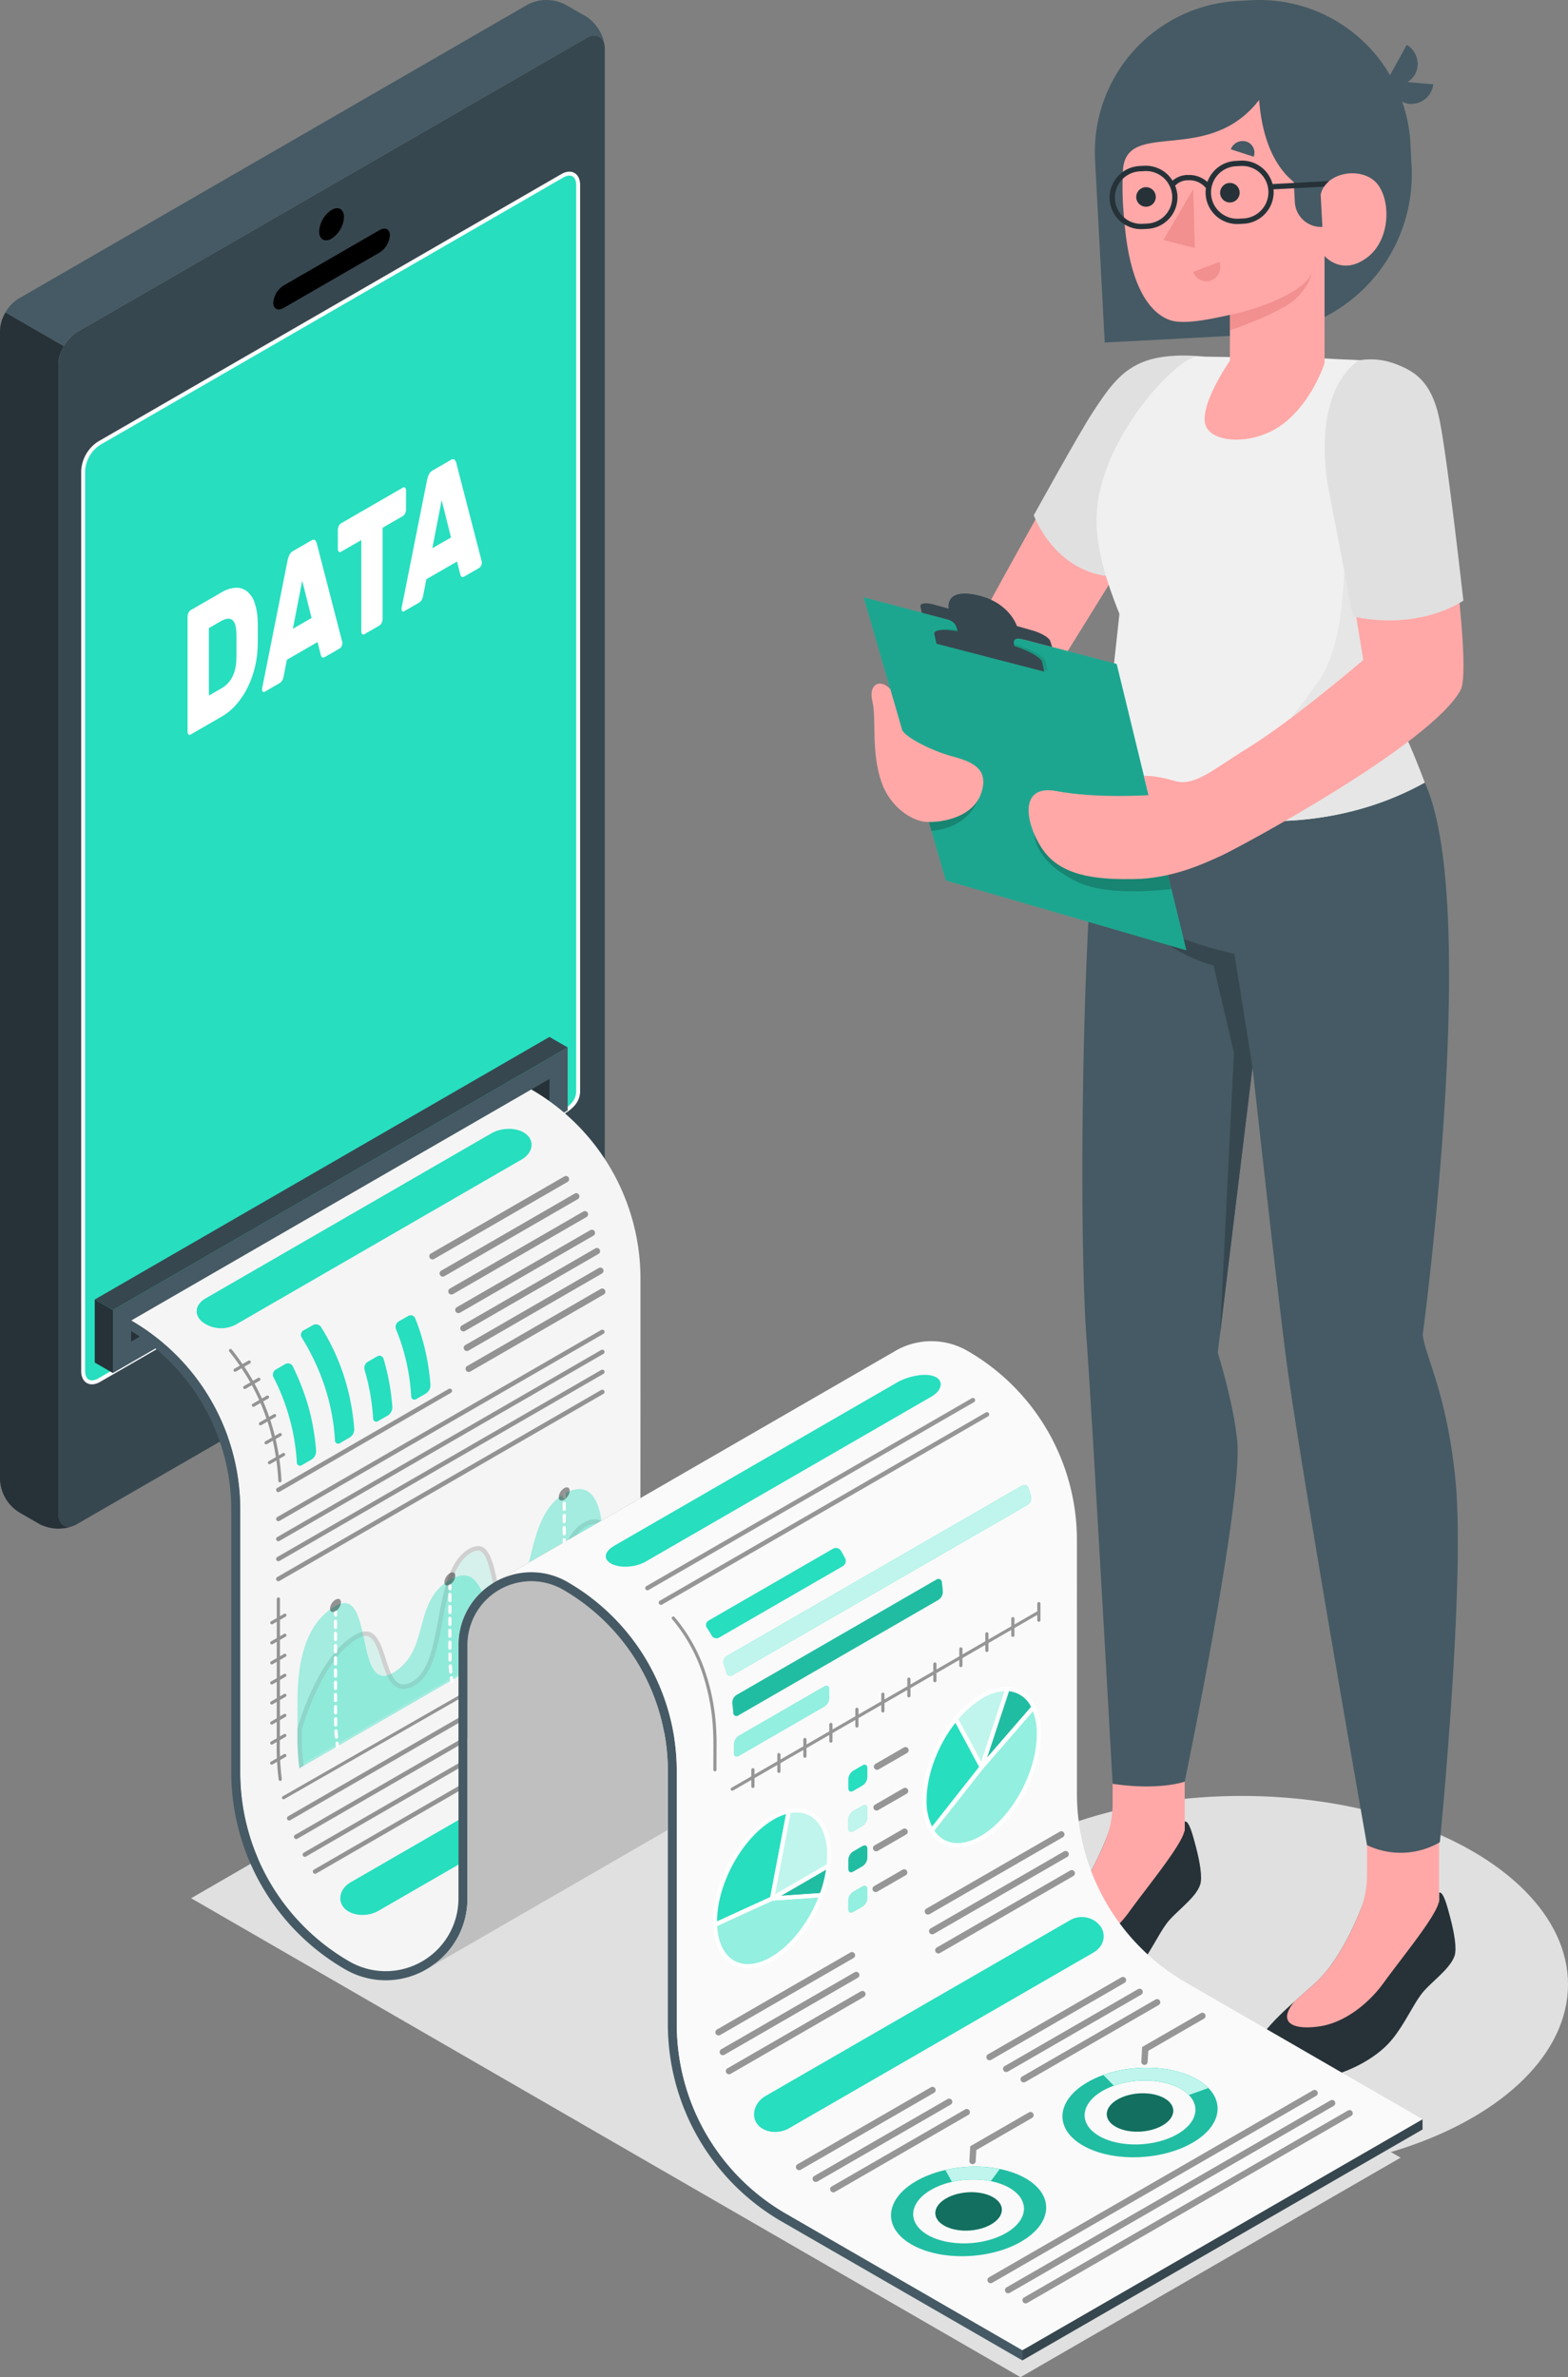 <svg xmlns="http://www.w3.org/2000/svg" xmlns:xlink="http://www.w3.org/1999/xlink" width="398.491" height="604" viewBox="0 0 398.491 604">
  <rect x="0" y="0" width="398.491" height="604" fill="#808080" stroke="none"/>
  <defs>
    <clipPath id="clip-path">
      <path id="Trazado_719670" data-name="Trazado 719670" d="M230.325,271.553l-22.4,12.934-13.77,7.943a14.689,14.689,0,0,0-1.3.751,18.252,18.252,0,0,0-8.751,15.7l-.012,64.374a18.217,18.217,0,0,1-7.385,14.772,18.648,18.648,0,0,1-11.141,3.744,18.341,18.341,0,0,1-9.207-2.5,55.474,55.474,0,0,1-27.732-48.035V274.461a55.463,55.463,0,0,0-27.733-48.035l101.7-58.716h0a55.517,55.517,0,0,1,27.745,48.057v29.088C230.336,253.174,230.325,271.553,230.325,271.553Z" transform="translate(-100.894 -167.71)" fill="none"/>
    </clipPath>
  </defs>
  <g id="Grupo_946919" data-name="Grupo 946919" transform="translate(-70.75 -15.715)">
    <ellipse id="Shadow" cx="82.954" cy="47.894" rx="82.954" ry="47.894" transform="translate(303.335 472.03)" fill="#e0e0e0"/>
    <path id="Shadow-2" data-name="Shadow" d="M115,361.988,325.776,483.683l96.6-55.775L211.562,306.188Z" transform="translate(4.321 136.032)" fill="#e0e0e0"/>
    <g id="Device" transform="translate(70.75 15.715)">
      <g id="Device-2" data-name="Device">
        <g id="Grupo_946804" data-name="Grupo 946804" transform="translate(14.825 9.029)">
          <path id="Trazado_719577" data-name="Trazado 719577" d="M217.96,24.712,88.486,99.454a10.445,10.445,0,0,0-4.7,8.159V399.6c0,3,2.111,4.222,4.7,2.715L217.96,327.574a10.443,10.443,0,0,0,4.7-8.159V27.428C222.664,24.428,220.553,23.206,217.96,24.712Zm-2.074,267.8c0,2.567-1.8,4.2-4.035,5.488L94.127,365.963c-2.221,1.284-4.037.248-4.037-2.333V134.905a8.962,8.962,0,0,1,4.037-7L211.851,59.953c2.233-1.3,4.035-.246,4.035,2.321Z" transform="translate(-83.783 -24.067)" fill="#37474f"/>
        </g>
        <g id="Grupo_946805" data-name="Grupo 946805" transform="translate(0 79.38)">
          <path id="Trazado_719578" data-name="Trazado 719578" d="M89.011,397.341a10.539,10.539,0,0,1-8.836-.292l-5.385-3.112a10.377,10.377,0,0,1-4.721-8.159V93.808a8.9,8.9,0,0,1,.815-3.52,11.315,11.315,0,0,1,.56-1.131.012.012,0,0,0,.012-.012L86.271,97.7h.012a12.9,12.9,0,0,0-.816,1.725,8.569,8.569,0,0,0-.571,2.914v291.99C84.9,397.1,86.691,398.355,89.011,397.341Z" transform="translate(-70.069 -89.146)" fill="#263238"/>
        </g>
        <path id="Trazado_719579" data-name="Trazado 719579" d="M149.612,315.739c4.1-2.37,7.433-.449,7.433,4.292a16.433,16.433,0,0,1-7.433,12.875c-4.106,2.37-7.433.449-7.433-4.292A16.43,16.43,0,0,1,149.612,315.739Z" transform="translate(-64.227 8.509)" fill="#27debf"/>
        <g id="Grupo_946806" data-name="Grupo 946806" transform="translate(69.448 52.911)">
          <path id="Trazado_719580" data-name="Trazado 719580" d="M148.257,65.091c1.743-1.006,3.155-.19,3.155,1.823a6.977,6.977,0,0,1-3.155,5.467c-1.744,1.007-3.157.191-3.157-1.822A6.974,6.974,0,0,1,148.257,65.091Z" transform="translate(-133.438 -64.66)"/>
          <path id="Trazado_719581" data-name="Trazado 719581" d="M136.945,83.9l24.37-14.07c1.454-.839,2.632-.243,2.632,1.332a5.646,5.646,0,0,1-2.632,4.373l-24.371,14.07c-1.454.839-2.632.242-2.632-1.332A5.649,5.649,0,0,1,136.945,83.9Z" transform="translate(-134.312 -64.272)"/>
        </g>
        <path id="Trazado_719582" data-name="Trazado 719582" d="M215.413,289.641c0,2.567-1.8,4.2-4.035,5.487L93.655,363.094c-2.221,1.283-4.037.246-4.037-2.333V132.036a8.962,8.962,0,0,1,4.037-7L211.378,57.084c2.233-1.3,4.035-.246,4.035,2.321Z" transform="translate(-68.485 -12.408)" fill="#27debf" stroke="#fff" stroke-miterlimit="10" stroke-width="1"/>
        <g id="Grupo_946807" data-name="Grupo 946807" transform="translate(1.387)">
          <path id="Trazado_719583" data-name="Trazado 719583" d="M223.625,27.358c-.338-2.448-2.3-3.334-4.651-1.971L89.489,100.13a9.59,9.59,0,0,0-3.322,3.521L71.352,95.095a9.542,9.542,0,0,1,3.334-3.5l129.46-74.755a10.4,10.4,0,0,1,9.419,0l5.409,3.1A10.562,10.562,0,0,1,223.625,27.358Z" transform="translate(-71.352 -15.715)" fill="#455a64"/>
        </g>
      </g>
      <g id="Grupo_946808" data-name="Grupo 946808" transform="translate(47.664 116.661)">
        <path id="Trazado_719584" data-name="Trazado 719584" d="M122.722,155.074a7.927,7.927,0,0,1,3.694-1.209,4.342,4.342,0,0,1,2.887.93,6.3,6.3,0,0,1,1.906,2.894,15.29,15.29,0,0,1,.775,4.629q.032.931.031,1.72v3c0,.511-.01,1.075-.031,1.686a26,26,0,0,1-.761,5.54,24.259,24.259,0,0,1-1.861,5.046,20.055,20.055,0,0,1-2.83,4.23,14.47,14.47,0,0,1-3.664,3.04l-7.916,4.572a.425.425,0,0,1-.556-.041.96.96,0,0,1-.235-.722V161.234a2.3,2.3,0,0,1,.235-.992,1.475,1.475,0,0,1,.556-.682Zm3.84,10.2q-.177-5.09-3.988-2.888l-2.989,1.726v17.15l3.137-1.811q3.692-2.132,3.84-7.406c.018-.644.029-1.244.029-1.8v-3.227C126.59,166.47,126.58,165.889,126.561,165.269Z" transform="translate(-114.161 -121.184)" fill="#fff"/>
        <path id="Trazado_719585" data-name="Trazado 719585" d="M144.255,142.737q.587-.337.894-.021a1.722,1.722,0,0,1,.426.748l6.39,24.744a2.253,2.253,0,0,1,.118.611,1.883,1.883,0,0,1-.19.809,1.2,1.2,0,0,1-.454.556l-3.694,2.133q-.587.339-.837.1a1.024,1.024,0,0,1-.307-.568l-.82-3.272-7.8,4.5-.822,4.219a3.349,3.349,0,0,1-.308.923,1.98,1.98,0,0,1-.837.866l-3.693,2.132a.347.347,0,0,1-.455-.03.79.79,0,0,1-.189-.59,3.912,3.912,0,0,1,.117-.744l6.391-32.124a5.859,5.859,0,0,1,.425-1.239,2.169,2.169,0,0,1,.894-1.013ZM139.507,165.2l4.749-2.741L141.882,153Z" transform="translate(-112.742 -122.1)" fill="#fff"/>
        <path id="Trazado_719586" data-name="Trazado 719586" d="M166.031,130.329a.426.426,0,0,1,.557.04.967.967,0,0,1,.235.721v4.785a2.316,2.316,0,0,1-.235.993,1.492,1.492,0,0,1-.557.683l-5.16,2.979v23.153a2.316,2.316,0,0,1-.235.993,1.51,1.51,0,0,1-.557.683l-3.841,2.216a.422.422,0,0,1-.557-.04.96.96,0,0,1-.233-.722V143.661l-5.161,2.979a.426.426,0,0,1-.557-.04.958.958,0,0,1-.235-.722v-4.785a2.292,2.292,0,0,1,.235-.993,1.487,1.487,0,0,1,.557-.682Z" transform="translate(-111.298 -123.098)" fill="#fff"/>
        <path id="Trazado_719587" data-name="Trazado 719587" d="M177.042,123.807c.391-.225.689-.231.9-.021a1.737,1.737,0,0,1,.425.748l6.39,24.745a2.2,2.2,0,0,1,.118.61,1.867,1.867,0,0,1-.19.809,1.207,1.207,0,0,1-.454.557l-3.694,2.132q-.587.339-.836.1a1.019,1.019,0,0,1-.308-.566l-.82-3.273-7.8,4.5-.822,4.22a3.355,3.355,0,0,1-.308.922,1.977,1.977,0,0,1-.836.866l-3.694,2.133a.347.347,0,0,1-.455-.031.789.789,0,0,1-.189-.589,3.906,3.906,0,0,1,.117-.745l6.391-32.124a5.85,5.85,0,0,1,.425-1.238,2.177,2.177,0,0,1,.894-1.014Zm-4.749,22.466,4.749-2.741-2.374-9.462Z" transform="translate(-110.086 -123.633)" fill="#fff"/>
      </g>
    </g>
    <g id="Character" transform="translate(290.241 15.715)">
      <g id="Grupo_946810" data-name="Grupo 946810" transform="translate(26.361 90.595)">
        <g id="Grupo_946809" data-name="Grupo 946809">
          <path id="Trazado_719588" data-name="Trazado 719588" d="M415.178,127.452c-12.088.567-16.231,2.872-22.559,10.324-6.175,7.275-35.99,62.523-35.99,62.523s5.595,15.681,17.835,14.347l22.89-36.908Z" transform="translate(-356.629 -127.452)" fill="#ffa8a7"/>
        </g>
      </g>
      <path id="Trazado_719589" data-name="Trazado 719589" d="M408.775,127.6s-8.68-1.132-14.872,1.108-9.287,6.722-13.552,13.234c-3.3,5.037-14.859,25.958-14.859,25.958s5.631,15.658,21.641,15.658Z" transform="translate(-322.264 -36.981)" fill="#e0e0e0"/>
      <g id="Character-2" data-name="Character" transform="translate(34.29 0)">
        <g id="Grupo_946811" data-name="Grupo 946811" transform="translate(0 194.295)">
          <path id="Trazado_719590" data-name="Trazado 719590" d="M423.747,335.16V332.54c-1.031,3.073-5.823,16.3-13.091,22.928-5.778,5.271-13.66,11.357-15.664,17.232-2.084,6.111,10.967,8.162,16.366,7.207,6.272-1.109,14.385-4.668,18.8-10.1,3.106-3.814,5.083-8.337,7.3-11.338s7.329-6.349,8.528-9.822c.658-1.907-.124-6.086-1.049-9.616-.849-3.237-1.77-6.8-2.875-6.5,0,.4,0,2,0,2-1.328,1.473-5.009,2.935-9.157,3.094C430.227,337.735,423.726,337.2,423.747,335.16Z" transform="translate(-330.116 -45.961)" fill="#263238"/>
          <path id="Trazado_719591" data-name="Trazado 719591" d="M401.316,367.219c1.791-1.6,3.595-3.161,5.23-4.653,5.077-4.632,8.948-12.486,11.171-17.845a25.13,25.13,0,0,0,1.922-9.639v-10.44h18.317v16.992h0v.455l-.093.048c-.881,3.806-9.287,13.93-14.064,20.532-3.2,4.427-9.283,10.056-16.551,11.026C400.361,374.615,396.84,372.443,401.316,367.219Z" transform="translate(-326.006 -53.077)" fill="#ffa8a7"/>
          <path id="Trazado_719592" data-name="Trazado 719592" d="M389.774,325.672v-2.62c-1.033,3.073-5.825,16.3-13.093,22.93-5.776,5.27-13.658,11.355-15.662,17.23-2.086,6.111,10.967,8.162,16.364,7.207,6.272-1.109,14.387-4.668,18.8-10.1,3.1-3.814,5.083-8.337,7.3-11.337s7.329-6.35,8.527-9.824c.658-1.907-.124-6.086-1.049-9.614-.851-3.239-1.77-6.8-2.875-6.5,0,.4,0,2,0,2-1.33,1.475-5.009,2.938-9.157,3.1C396.252,328.247,389.751,327.716,389.774,325.672Z" transform="translate(-360.796 -54.53)" fill="#263238"/>
          <path id="Trazado_719593" data-name="Trazado 719593" d="M367.342,357.731c1.793-1.6,3.595-3.161,5.232-4.653,5.077-4.632,8.946-12.486,11.171-17.845a25.119,25.119,0,0,0,1.92-9.639v-10.44h18.317v16.992h0v.457l-.091.046c-.883,3.806-9.289,13.93-14.064,20.532-3.2,4.427-9.285,10.058-16.553,11.026C366.387,365.127,362.866,362.955,367.342,357.731Z" transform="translate(-356.686 -61.645)" fill="#ffa8a7"/>
          <path id="Trazado_719594" data-name="Trazado 719594" d="M459,186.482c14.2,31.014-.512,140.267-.512,140.267.428,5.034,6.181,14.937,8.326,37.087,2.533,26.173-3.976,91.893-3.976,91.893a19.818,19.818,0,0,1-18.511.735s-17.455-98.978-20.737-125c-2.864-22.711-8.364-72.647-8.364-72.647l-8.836,72.526s4.012,12.722,4.95,22.414c1.483,15.306-13.348,86.574-13.348,86.574s-6.32,2.32-18.317.552c0,0-5.245-94.574-6.628-113.015-2.322-30.967-.889-127.593,4.792-145.923Z" transform="translate(-350.694 -181.943)" fill="#455a64"/>
          <path id="Trazado_719595" data-name="Trazado 719595" d="M410.344,241.869l-4.611-28.807s-19.5-4.04-28.348-12.355c0,0,9.279,11.542,23.063,15.323l5.178,22.178-3.528,71.35Z" transform="translate(-345.814 -164.997)" fill="#37474f"/>
        </g>
        <path id="Trazado_719596" data-name="Trazado 719596" d="M432.232,127.941h0c5.4.373,7.2.24,11.119.643,7.829.8,9.713,12.254,12.916,19.017a31.164,31.164,0,0,1,.862,23.465l-12.688,36.7s5.941,14.357,12.836,27.924c-31.836,17.769-71.589,8.429-81.161-4.539-.405-2.75,2.055-24.253,3.57-38.3-5.608-14.065-7.087-22.981-4.721-32.28,4.39-17.257,20.125-33.138,24.629-33.121Z" transform="translate(-348.976 -36.857)" fill="#f0f0f0"/>
        <g id="Grupo_946819" data-name="Grupo 946819" transform="translate(24.466)">
          <path id="Trazado_719597" data-name="Trazado 719597" d="M459.656,101.268l-6.588-.573a5.085,5.085,0,0,0,1.958-1.97,5.629,5.629,0,0,0-2.112-7.485l-4.25,7.715A38.39,38.39,0,0,0,413.433,79.9l-3.4.181A38.423,38.423,0,0,0,373.707,120.5c1.165,21.893,2.453,46.381,2.453,46.381l39.538-2.1a40.661,40.661,0,0,0,38.441-42.766l-.293-5.778a38.348,38.348,0,0,0-2.093-10.56,5.13,5.13,0,0,0,1.914.56A5.629,5.629,0,0,0,459.656,101.268Z" transform="translate(-373.652 -79.847)" fill="#455a64"/>
          <g id="Grupo_946812" data-name="Grupo 946812" transform="translate(7.015 25.389)">
            <path id="Trazado_719598" data-name="Trazado 719598" d="M377.473,111.02a77.5,77.5,0,0,0,.325,12.591c1.507,19.7,8.16,24.232,11.445,25.465s9.431.049,15.4-1.273l0,11.649s-7.171,10.294-6.358,15.695,12.368,6.071,19.872.354S428.7,160.058,428.7,160.058l-.006-27.227s4.352,5.209,10.764.442,6.082-15.706,2.01-19.423-12.49-2.141-13.753,3.363c0,0-13.879-1.165-15.645-24.024C399.168,110.005,378.291,97.875,377.473,111.02Z" transform="translate(-377.338 -93.188)" fill="#ffa8a7"/>
          </g>
          <path id="Trazado_719599" data-name="Trazado 719599" d="M407.113,108.532l.52,9.761h0a6.65,6.65,0,0,1-7-6.29l-.58-10.893Z" transform="translate(-349.808 -60.645)" fill="#455a64"/>
          <g id="Grupo_946813" data-name="Grupo 946813" transform="translate(31.832 46.481)">
            <path id="Trazado_719600" data-name="Trazado 719600" d="M390.379,106.867a2.485,2.485,0,1,0,2.476-2.6A2.525,2.525,0,0,0,390.379,106.867Z" transform="translate(-390.379 -104.271)" fill="#263238"/>
          </g>
          <g id="Grupo_946814" data-name="Grupo 946814" transform="translate(25.025 66.556)">
            <path id="Trazado_719601" data-name="Trazado 719601" d="M393.444,114.82l-6.642,2.514a3.486,3.486,0,0,0,4.522,2.19A3.719,3.719,0,0,0,393.444,114.82Z" transform="translate(-386.802 -114.82)" fill="#f28f8f"/>
          </g>
          <g id="Grupo_946815" data-name="Grupo 946815" transform="translate(34.548 35.83)">
            <path id="Trazado_719602" data-name="Trazado 719602" d="M391.806,100.782l5.818,1.878a2.935,2.935,0,0,0-1.852-3.837A3.211,3.211,0,0,0,391.806,100.782Z" transform="translate(-391.806 -98.674)" fill="#455a64"/>
          </g>
          <g id="Grupo_946816" data-name="Grupo 946816" transform="translate(10.513 47.556)">
            <path id="Trazado_719603" data-name="Trazado 719603" d="M379.176,107.43a2.485,2.485,0,1,0,2.476-2.594A2.522,2.522,0,0,0,379.176,107.43Z" transform="translate(-379.176 -104.836)" fill="#263238"/>
          </g>
          <g id="Grupo_946817" data-name="Grupo 946817" transform="translate(17.415 48.045)">
            <path id="Trazado_719604" data-name="Trazado 719604" d="M390.391,105.093l.4,14.952L382.8,118.03Z" transform="translate(-382.803 -105.093)" fill="#f28f8f"/>
          </g>
          <g id="Grupo_946818" data-name="Grupo 946818" transform="translate(34.316 69.121)">
            <path id="Trazado_719605" data-name="Trazado 719605" d="M391.684,127.05c6.3-1.17,19.15-5.614,20.909-10.882,0,0-.5,3.279-4.225,6.828s-16.684,8-16.684,8Z" transform="translate(-391.684 -116.168)" fill="#f28f8f"/>
          </g>
        </g>
        <path id="Trazado_719606" data-name="Trazado 719606" d="M416.8,228.625c10.457-2.476,12.444-6.415,9.683-16.8a7.853,7.853,0,0,0-.325-1c-2.048-4.923-10.217-2-10.217-2s3.344-4.168,7.1-9.479,5.431-14.1,5.934-20.26,1.507-18.507,1.507-18.507,8.134-4.868,4.963-13.774L448,139.088s.917.639,2.364,1.644a31.921,31.921,0,0,1-.523,19.826l-12.688,36.7a207.715,207.715,0,0,1,12.836,27.924c-23.463,13.095-51.211,11.46-68.024,4.506A92.811,92.811,0,0,0,416.8,228.625Z" transform="translate(-341.682 -26.349)" fill="#e6e6e6"/>
        <path id="Trazado_719607" data-name="Trazado 719607" d="M431.441,106.487l-14.381.767a8.037,8.037,0,0,0-8.181-5.953l-1.239.067a8.036,8.036,0,0,0-7.142,5.357,6.9,6.9,0,0,0-4.786-1.787,5.9,5.9,0,0,0-4.071,1.454,8,8,0,0,0-7.207-3.789l-1.237.065a8.028,8.028,0,0,0,.853,16.033l1.239-.065a8.036,8.036,0,0,0,7.589-8.444,7.932,7.932,0,0,0-.588-2.52,4.434,4.434,0,0,1,3.425-1.382,5.3,5.3,0,0,1,4.35,1.932l.065-.044a8.126,8.126,0,0,0-.08,1.631,8.036,8.036,0,0,0,8.442,7.589l1.239-.065a8.039,8.039,0,0,0,7.591-8.444c-.006-.1-.036-.192-.046-.293l12.861-.685A6.922,6.922,0,0,1,431.441,106.487Zm-46.225,10.8-1.239.067a6.674,6.674,0,0,1-.708-13.329l1.237-.067a6.674,6.674,0,1,1,.71,13.329Zm24.443-1.3-1.237.067a6.674,6.674,0,0,1-.71-13.329l1.237-.067a6.674,6.674,0,1,1,.71,13.329Z" transform="translate(-347.43 -60.483)" fill="#263238"/>
      </g>
      <g id="Grupo_946827" data-name="Grupo 946827" transform="translate(0.001 150.802)">
        <g id="Grupo_946820" data-name="Grupo 946820" transform="translate(0 0.966)">
          <path id="Trazado_719608" data-name="Trazado 719608" d="M342.778,159.6l64.3,16.935,17.7,72.747-61.128-17.754Z" transform="translate(-342.778 -159.596)" fill="#27debf"/>
          <path id="Trazado_719609" data-name="Trazado 719609" d="M342.778,159.6l64.3,16.935,17.7,72.747-61.128-17.754Z" transform="translate(-342.778 -159.596)" opacity="0.25"/>
          <path id="Trazado_719610" data-name="Trazado 719610" d="M365.542,191.168c.409,3.937,3.169,8.493,11.2,12.33s23.68,1.694,23.68,1.694l-2.177-8.954Z" transform="translate(-322.22 -131.085)" opacity="0.2"/>
        </g>
        <g id="Grupo_946821" data-name="Grupo 946821" transform="translate(16.561 52.482)" opacity="0.2">
          <path id="Trazado_719611" data-name="Trazado 719611" d="M363.97,186.666c-.6,1.631-3.477,7.146-11.839,7.82l-.651-2.244Z" transform="translate(-351.48 -186.666)"/>
        </g>
        <g id="Grupo_946822" data-name="Grupo 946822" transform="translate(18.821 9.013)" opacity="0.1">
          <path id="Trazado_719612" data-name="Trazado 719612" d="M353.215,167.333l-.531-2.453c-.293-1.355,3.481-1.412,8.429-.129l9.473,2.457c4.946,1.283,9.194,3.422,9.487,4.775l.531,2.453Z" transform="translate(-352.668 -163.825)"/>
        </g>
        <g id="Grupo_946823" data-name="Grupo 946823" transform="translate(14.414)">
          <path id="Trazado_719613" data-name="Trazado 719613" d="M350.367,162.391c-.186-.847,1.342-1.068,3.414-.5l3.753,1.037s-1.119-5.3,7.2-3.45,10.143,7.877,10.143,7.877l4,1.136c2.213.628,4.217,1.821,4.48,2.664l.474,1.526-33.12-8.722S350.554,163.238,350.367,162.391Z" transform="translate(-350.352 -159.088)" fill="#37474f"/>
        </g>
        <g id="Grupo_946824" data-name="Grupo 946824" transform="translate(18.027 4.903)">
          <path id="Trazado_719614" data-name="Trazado 719614" d="M353.215,162.681c3.035.731,4.3,1.134,4.748,3.222.518,2.385.729,4.135.729,4.135l14.659,3.873s-.708-3.018-.934-4.2.272-1.886,2.605-1.267l.2-.934-22.97-5.848Z" transform="translate(-352.25 -161.665)" fill="#37474f"/>
        </g>
        <g id="Grupo_946825" data-name="Grupo 946825" transform="translate(17.94 9.244)">
          <path id="Trazado_719615" data-name="Trazado 719615" d="M352.752,167.453s-.238-1.1-.531-2.453,3.481-1.412,8.429-.129l9.473,2.457c4.946,1.283,9.194,3.422,9.487,4.777l.531,2.451Z" transform="translate(-352.205 -163.946)" fill="#37474f"/>
        </g>
        <g id="Grupo_946826" data-name="Grupo 946826" transform="translate(2.003 22.886)">
          <path id="Trazado_719616" data-name="Trazado 719616" d="M348.6,172.549s2.405,8.225,2.955,10.185,7.755,5.485,12.48,6.782,9.9,2.837,7.658,9.447c-2.061,6.092-9.839,7.483-13.8,7.312s-9.382-3.956-11.517-10.058c-2.723-7.782-1.256-16.092-2.337-20.637S346.234,169.839,348.6,172.549Z" transform="translate(-343.83 -171.114)" fill="#ffa8a7"/>
        </g>
      </g>
      <g id="Grupo_946828" data-name="Grupo 946828" transform="translate(41.921 91.311)">
        <path id="Trazado_719617" data-name="Trazado 719617" d="M450.094,127.976c8.337.529,16.956,5.045,18.263,15.059s9.416,62.725,6.234,68.659c-7.359,13.721-55.889,39.818-60.711,42.05s-12.838,5.9-22.391,6c-7.566.086-17.637-.164-22.728-7.005-4.518-6.073-7.072-17.278,3.136-15.35s23.392,1.028,23.392,1.028l-1.187-4.887s2.7-.244,7.789,1.271,9.721-2.862,18.713-8.417c11.6-7.165,29.246-22.313,29.246-22.313l-7.2-44.012S442.413,141.035,450.094,127.976Z" transform="translate(-364.805 -127.695)" fill="#ffa8a7"/>
        <path id="Trazado_719618" data-name="Trazado 719618" d="M412.882,128.109a17.736,17.736,0,0,1,9.363.841c4.9,1.867,9.249,4.348,11.283,14.218s6.059,45.944,6.059,45.944-10.676,7.721-28.064,4.052l-6.248-32.735S400.41,137.514,412.882,128.109Z" transform="translate(-329.103 -127.828)" fill="#e0e0e0"/>
      </g>
    </g>
    <g id="Analysis" transform="translate(94.826 279.179)">
      <g id="Grupo_946831" data-name="Grupo 946831">
        <g id="Grupo_946829" data-name="Grupo 946829">
          <path id="Trazado_719619" data-name="Trazado 719619" d="M96.617,224.556l115.565-66.721v16.012L96.616,240.57Z" transform="translate(-91.994 -155.165)" fill="#455a64"/>
          <path id="Trazado_719620" data-name="Trazado 719620" d="M100.894,226.626v5.336l106.32-61.383v-5.338Z" transform="translate(-91.647 -154.565)" fill="#263238"/>
          <path id="Trazado_719621" data-name="Trazado 719621" d="M96.963,224.756l-4.623-2.669,115.567-66.721,4.621,2.67Z" transform="translate(-92.34 -155.365)" fill="#37474f"/>
          <path id="Trazado_719622" data-name="Trazado 719622" d="M92.34,217.087l4.623,2.669V235.77l-4.621-2.67Z" transform="translate(-92.34 -150.365)" fill="#263238"/>
        </g>
        <g id="Grupo_946830" data-name="Grupo 946830" transform="translate(9.247 13.345)">
          <path id="Trazado_719623" data-name="Trazado 719623" d="M412.13,412.353,310.421,471.035v-2.606l101.7-58.682Z" transform="translate(-83.92 -148.102)" fill="#37474f"/>
          <path id="Trazado_719624" data-name="Trazado 719624" d="M230.325,271.553l-22.4,12.934-13.77,7.943a14.689,14.689,0,0,0-1.3.751,18.252,18.252,0,0,0-8.751,15.7l-.012,64.374a18.217,18.217,0,0,1-7.385,14.772,18.648,18.648,0,0,1-11.141,3.744,18.341,18.341,0,0,1-9.207-2.5,55.474,55.474,0,0,1-27.732-48.035V274.461a55.463,55.463,0,0,0-27.733-48.035l101.7-58.716h0a55.517,55.517,0,0,1,27.745,48.057v29.088C230.336,253.174,230.325,271.553,230.325,271.553Z" transform="translate(-100.894 -167.71)" fill="#f5f5f5"/>
          <path id="Trazado_719625" data-name="Trazado 719625" d="M267.309,448.936a55.443,55.443,0,0,1-27.732-48.024l-.006-64.414a55.307,55.307,0,0,0-4.359-21.542,56.937,56.937,0,0,0-3.072-6.191,55.475,55.475,0,0,0-20.3-20.291h0A18.487,18.487,0,0,0,184.116,304.5l0,6.561-.014-6.573-.012,64.374,0-13.394v13.37a18.5,18.5,0,0,1-27.736,16.036,55.473,55.473,0,0,1-27.733-48.035V270.061a55.469,55.469,0,0,0-27.733-48.035v2.663a53.321,53.321,0,0,1,25.457,45.372v66.776a57.9,57.9,0,0,0,28.872,50,20.551,20.551,0,0,0,20.768,0c.4-.227.785-.466,1.172-.728l.035-.023a20.537,20.537,0,0,0,9.172-17.23l.011-64.374a16.211,16.211,0,0,1,24.32-14.043A53.3,53.3,0,0,1,237.3,336.5v14.946l0,49.468a57.916,57.916,0,0,0,28.872,50L327.4,486.244v-2.606Z" transform="translate(-100.894 -163.31)" fill="#455a64"/>
          <path id="Trazado_719626" data-name="Trazado 719626" d="M422.1,424.561l-101.7,58.682-60.086-34.7a55.443,55.443,0,0,1-27.732-48.024l-.005-64.414a55.326,55.326,0,0,0-4.359-21.542,56.95,56.95,0,0,0-3.073-6.191,55.475,55.475,0,0,0-20.3-20.291,18.274,18.274,0,0,0-17.685-.443l13.77-7.943,27.7-16,59.3-34.231.147-.091a18.3,18.3,0,0,1,18.458.011,55.466,55.466,0,0,1,27.733,48.036l.005,64.4a55.475,55.475,0,0,0,27.733,48.035Z" transform="translate(-93.905 -162.916)" fill="#fafafa"/>
          <path id="Trazado_719627" data-name="Trazado 719627" d="M231.667,331.536a53.3,53.3,0,0,0-26.6-46.055,16.211,16.211,0,0,0-24.32,14.043l-.011,64.374a20.537,20.537,0,0,1-9.172,17.23l-.035.023c-.387.262-.774.5-1.172.728l61.305-35.4Z" transform="translate(-95.266 -158.348)" fill="#e0e0e0"/>
          <path id="Trazado_719628" data-name="Trazado 719628" d="M231.667,331.536a53.3,53.3,0,0,0-26.6-46.055,16.211,16.211,0,0,0-24.32,14.043l-.011,64.374a20.537,20.537,0,0,1-9.172,17.23l-.035.023c-.387.262-.774.5-1.172.728l61.305-35.4Z" transform="translate(-95.266 -158.348)" opacity="0.15"/>
        </g>
      </g>
      <g id="Grupo_946871" data-name="Grupo 946871" transform="translate(9.247 13.345)">
        <g id="Grupo_946870" data-name="Grupo 946870" clip-path="url(#clip-path)">
          <g id="Grupo_946869" data-name="Grupo 946869" transform="translate(16.662 10.014)">
            <path id="Trazado_719629" data-name="Trazado 719629" d="M117.708,226a7.916,7.916,0,0,0,8.635.651l72.568-41.9c2.721-1.572,3.364-4.511,1.235-6.347s-6.209-1.867-8.931-.3l-72.6,41.92C115.889,221.6,115.568,224.167,117.708,226Z" transform="translate(-116.307 -176.974)" fill="#27debf"/>
            <g id="Grupo_946832" data-name="Grupo 946832" transform="translate(59.102 11.971)">
              <path id="Trazado_719630" data-name="Trazado 719630" d="M171.788,209.251a.807.807,0,0,1-.405-1.5l33.931-19.59a.806.806,0,1,1,.806,1.4l-33.93,19.591A.811.811,0,0,1,171.788,209.251Z" transform="translate(-170.979 -188.048)" opacity="0.4"/>
            </g>
            <g id="Grupo_946833" data-name="Grupo 946833" transform="translate(61.72 16.34)">
              <path id="Trazado_719631" data-name="Trazado 719631" d="M174.21,213.292a.807.807,0,0,1-.4-1.5l33.93-19.59a.806.806,0,1,1,.806,1.4l-33.93,19.59A.8.8,0,0,1,174.21,213.292Z" transform="translate(-173.402 -192.09)" opacity="0.4"/>
            </g>
            <g id="Grupo_946834" data-name="Grupo 946834" transform="translate(63.92 20.89)">
              <path id="Trazado_719632" data-name="Trazado 719632" d="M176.245,217.5a.807.807,0,0,1-.4-1.5l33.931-19.59a.806.806,0,0,1,.806,1.4l-33.93,19.591A.8.8,0,0,1,176.245,217.5Z" transform="translate(-175.437 -196.298)" opacity="0.4"/>
            </g>
            <g id="Grupo_946835" data-name="Grupo 946835" transform="translate(65.688 25.622)">
              <path id="Trazado_719633" data-name="Trazado 719633" d="M177.88,221.878a.806.806,0,0,1-.4-1.5l33.929-19.59a.806.806,0,0,1,.806,1.4l-33.929,19.589A.8.8,0,0,1,177.88,221.878Z" transform="translate(-177.072 -200.676)" opacity="0.4"/>
            </g>
            <g id="Grupo_946836" data-name="Grupo 946836" transform="translate(66.979 30.259)">
              <path id="Trazado_719634" data-name="Trazado 719634" d="M179.075,226.168a.807.807,0,0,1-.405-1.5l33.93-19.59a.806.806,0,0,1,.806,1.4l-33.929,19.589A.8.8,0,0,1,179.075,226.168Z" transform="translate(-178.266 -204.965)" opacity="0.4"/>
            </g>
            <g id="Grupo_946837" data-name="Grupo 946837" transform="translate(67.851 35.244)">
              <path id="Trazado_719635" data-name="Trazado 719635" d="M179.882,230.779a.807.807,0,0,1-.405-1.5l33.93-19.591a.806.806,0,0,1,.806,1.4l-33.929,19.59A.8.8,0,0,1,179.882,230.779Z" transform="translate(-179.073 -209.576)" opacity="0.4"/>
            </g>
            <g id="Grupo_946838" data-name="Grupo 946838" transform="translate(68.326 40.563)">
              <path id="Trazado_719636" data-name="Trazado 719636" d="M180.321,235.7a.807.807,0,0,1-.405-1.5l33.931-19.59a.806.806,0,0,1,.806,1.4l-33.93,19.589A.8.8,0,0,1,180.321,235.7Z" transform="translate(-179.512 -214.496)" opacity="0.4"/>
            </g>
            <g id="Grupo_946839" data-name="Grupo 946839" transform="translate(20.188 51.022)">
              <path id="Trazado_719637" data-name="Trazado 719637" d="M135.552,272.842a.569.569,0,0,1-.285-1.062l82.328-47.532a.569.569,0,0,1,.57.985l-82.328,47.532A.568.568,0,0,1,135.552,272.842Z" transform="translate(-134.982 -224.172)" opacity="0.4"/>
              <path id="Trazado_719638" data-name="Trazado 719638" d="M135.552,277.544a.568.568,0,0,1-.285-1.06l82.328-47.534a.569.569,0,0,1,.57.985l-82.328,47.533A.557.557,0,0,1,135.552,277.544Z" transform="translate(-134.982 -223.791)" opacity="0.4"/>
              <path id="Trazado_719639" data-name="Trazado 719639" d="M135.552,282.245a.569.569,0,0,1-.285-1.062l82.328-47.533a.569.569,0,0,1,.57.985l-82.328,47.533A.568.568,0,0,1,135.552,282.245Z" transform="translate(-134.982 -223.41)" opacity="0.4"/>
              <path id="Trazado_719640" data-name="Trazado 719640" d="M135.552,286.946a.569.569,0,0,1-.285-1.062l82.328-47.532a.568.568,0,1,1,.57.984l-82.328,47.533A.568.568,0,0,1,135.552,286.946Z" transform="translate(-134.982 -223.029)" opacity="0.4"/>
            </g>
            <g id="Grupo_946844" data-name="Grupo 946844" transform="translate(8.19 47.363)">
              <g id="Grupo_946841" data-name="Grupo 946841" transform="translate(11.998 18.637)">
                <g id="Grupo_946840" data-name="Grupo 946840">
                  <path id="Trazado_719641" data-name="Trazado 719641" d="M135.552,264.332a.569.569,0,0,1-.285-1.062L178.852,238.1a.569.569,0,1,1,.57.985l-43.585,25.166A.568.568,0,0,1,135.552,264.332Z" transform="translate(-134.982 -238.028)" opacity="0.4"/>
                </g>
              </g>
              <g id="Grupo_946842" data-name="Grupo 946842" transform="translate(11.181 12.218)">
                <path id="Trazado_719642" data-name="Trazado 719642" d="M134.384,235.635a53.645,53.645,0,0,1,4.036,10.3,53.1,53.1,0,0,1,1.886,11.274.822.822,0,0,0,1.336.707l2.424-1.4a2.48,2.48,0,0,0,1.138-2.131,57.814,57.814,0,0,0-2.04-11.6,62.5,62.5,0,0,0-3.9-9.967,1.374,1.374,0,0,0-1.914-.536l-2.384,1.376A1.518,1.518,0,0,0,134.384,235.635Z" transform="translate(-134.226 -232.09)" fill="#27debf"/>
              </g>
              <g id="Grupo_946843" data-name="Grupo 946843" transform="translate(18.302 2.3)">
                <path id="Trazado_719643" data-name="Trazado 719643" d="M141.039,226.317a57.283,57.283,0,0,1,5.832,12.434,53.719,53.719,0,0,1,2.6,13.607.813.813,0,0,0,1.321.709l2.423-1.4a2.5,2.5,0,0,0,1.149-2.133,58.2,58.2,0,0,0-2.65-13.582,55.816,55.816,0,0,0-5.793-12.351,1.541,1.541,0,0,0-2.02-.5l-2.412,1.34A1.3,1.3,0,0,0,141.039,226.317Z" transform="translate(-140.814 -222.915)" fill="#27debf"/>
              </g>
              <path id="Trazado_719644" data-name="Trazado 719644" d="M155.377,232.391" transform="translate(-121.331 -219.848)" fill="#27debf"/>
              <path id="Trazado_719645" data-name="Trazado 719645" d="M158.963,230.474l-2.381,1.375a1.847,1.847,0,0,0-.792,2.064,55.5,55.5,0,0,1,2.163,12.255.812.812,0,0,0,1.321.708l2.423-1.4a2.5,2.5,0,0,0,1.149-2.133,57.87,57.87,0,0,0-2.232-12.221A1.08,1.08,0,0,0,158.963,230.474Z" transform="translate(-121.304 -220.017)" fill="#27debf"/>
              <path id="Trazado_719646" data-name="Trazado 719646" d="M168.058,221.576a1.218,1.218,0,0,0-1.779-.611l-2.4,1.365a1.663,1.663,0,0,0-.694,2.018q.652,1.631,1.255,3.39a53.719,53.719,0,0,1,2.6,13.607.812.812,0,0,0,1.321.709l2.423-1.4a2.5,2.5,0,0,0,1.148-2.133,58.142,58.142,0,0,0-2.65-13.582Q168.712,223.214,168.058,221.576Z" transform="translate(-120.708 -220.788)" fill="#27debf"/>
              <path id="Trazado_719647" data-name="Trazado 719647" d="M138.123,255.323a.4.4,0,0,0-.55-.147l-1.014.585c-.222-1.4-.483-2.784-.8-4.146l1.371-.791a.4.4,0,0,0-.4-.7l-1.175.678c-.342-1.372-.722-2.728-1.162-4.059l1.3-.752a.4.4,0,0,0-.4-.7l-1.174.678c-.45-1.3-.933-2.577-1.476-3.83l-.046-.1,1.294-.747a.4.4,0,1,0-.4-.7l-1.222.7q-.845-1.9-1.87-3.779l1.291-.746a.4.4,0,1,0-.4-.7l-1.279.738c-.683-1.208-1.426-2.405-2.218-3.592l1.452-.838a.4.4,0,1,0-.4-.7l-1.5.866c-.855-1.243-1.762-2.474-2.733-3.687a.4.4,0,1,0-.629.5q1.417,1.772,2.663,3.588l-1.384.8a.4.4,0,0,0,.2.752.41.41,0,0,0,.2-.054l1.433-.828q1.192,1.779,2.22,3.591l-1.607.929a.4.4,0,1,0,.4.7l1.6-.921q1.025,1.878,1.867,3.78l-1.664.961a.4.4,0,1,0,.4.7l1.59-.918.006.014c.556,1.284,1.051,2.6,1.507,3.925l-1.7.982a.4.4,0,0,0,.2.752.4.4,0,0,0,.2-.054l1.572-.907c.436,1.333.811,2.693,1.147,4.067l-1.686.974a.4.4,0,0,0,.2.752.4.4,0,0,0,.2-.054l1.49-.859c.312,1.366.565,2.754.781,4.158l-1.826,1.054a.4.4,0,1,0,.4.7l1.559-.9q.353,2.552.491,5.175a.4.4,0,0,0,.4.383h.021a.4.4,0,0,0,.382-.424c-.1-1.881-.285-3.736-.548-5.564l1.279-.738A.4.4,0,0,0,138.123,255.323Z" transform="translate(-123.883 -220.145)" opacity="0.4"/>
            </g>
            <g id="Grupo_946863" data-name="Grupo 946863" transform="translate(18.684 91.086)">
              <g id="Grupo_946847" data-name="Grupo 946847" transform="translate(6.908 8.135)" opacity="0.15">
                <g id="Grupo_946845" data-name="Grupo 946845" transform="translate(0.57 0.57)">
                  <path id="Trazado_719648" data-name="Trazado 719648" d="M140.9,331.044a65.55,65.55,0,0,1-.366-9.165c.331-1.173,5.241-18.025,14.274-23.277a6.17,6.17,0,0,1,1.78-.744,3.328,3.328,0,0,1,.739-.088c2.394,0,3.468,3.332,4.507,6.554a32.61,32.61,0,0,0,1.426,3.874c.615,1.294,1.664,3.017,3.657,3.017a5.052,5.052,0,0,0,2.476-.764c4.342-2.474,5.591-9.175,6.914-16.269a80.237,80.237,0,0,1,2.132-9.4c1.318-4.141,3.026-6.7,5.377-8.068a4.169,4.169,0,0,1,2.01-.656c2.517,0,3.469,4.484,4.391,8.819a36.1,36.1,0,0,0,1.829,6.643c.918,2.09,2.124,3.106,3.686,3.106a5.249,5.249,0,0,0,2.6-.817c5.329-3.077,6.942-8.292,8.5-13.335,1.325-4.282,2.575-8.326,6.09-10.371a5.264,5.264,0,0,1,2.614-.82,3.288,3.288,0,0,1,1.15.2,22.484,22.484,0,0,1,.17,2.414l.058,10.21c.1,1.952.225,3.487.405,4.807Z" transform="translate(-140.508 -269.286)" fill="#27debf"/>
                </g>
                <g id="Grupo_946846" data-name="Grupo 946846">
                  <path id="Trazado_719649" data-name="Trazado 719649" d="M217.99,287.263c-.228-1.525-.364-3.255-.455-5.11l-.057-10.208a23.36,23.36,0,0,0-.216-2.811,3.874,3.874,0,0,0-1.673-.375h0a5.784,5.784,0,0,0-2.9.9c-7.841,4.564-4.848,18.083-14.589,23.7a4.715,4.715,0,0,1-2.319.743c-1.453,0-2.432-1.1-3.166-2.767-2.293-5.173-2.23-15.8-6.741-15.8a4.68,4.68,0,0,0-2.295.734c-2.788,1.615-4.46,4.7-5.632,8.386-2.9,9.1-2.732,21.895-8.786,25.343a4.514,4.514,0,0,1-2.194.691c-1.44,0-2.39-1.11-3.142-2.694-1.873-3.927-2.532-10.753-6.446-10.753a3.918,3.918,0,0,0-.859.1,6.706,6.706,0,0,0-1.946.808c-9.627,5.6-14.556,23.682-14.556,23.682a65.875,65.875,0,0,0,.469,10.177l1.115-.643c-.057-.315-.112-.591-.175-1.213a64.876,64.876,0,0,1-.275-8.145c.456-1.595,5.283-17.806,14-22.875a5.607,5.607,0,0,1,1.619-.679,2.784,2.784,0,0,1,.61-.074c1.979,0,2.989,3.132,3.965,6.16a33.06,33.06,0,0,0,1.453,3.944c.393.827,1.588,3.343,4.171,3.343a5.585,5.585,0,0,0,2.759-.839c4.572-2.6,5.843-9.431,7.19-16.658A80.048,80.048,0,0,1,179.028,285c1.27-4,2.9-6.46,5.116-7.745a3.64,3.64,0,0,1,1.726-.582c2.057,0,3,4.446,3.834,8.368a36.561,36.561,0,0,0,1.865,6.752c1.005,2.287,2.421,3.447,4.208,3.447a5.783,5.783,0,0,0,2.887-.894c5.524-3.188,7.244-8.751,8.762-13.66,1.291-4.173,2.509-8.113,5.833-10.048a4.72,4.72,0,0,1,2.327-.743h0a2.725,2.725,0,0,1,.627.07c.122,1.153.124,1.97.124,1.984l.058,10.258c.086,1.76.2,3.2.361,4.451a7.933,7.933,0,0,0,.219,1.186l1.012-.583" transform="translate(-139.981 -268.759)"/>
                </g>
              </g>
              <g id="Grupo_946848" data-name="Grupo 946848" transform="translate(6.913 0.437)" opacity="0.4">
                <path id="Trazado_719650" data-name="Trazado 719650" d="M140.017,317.26v5.152a65.088,65.088,0,0,0,.465,10.176l77.5-44.746c-.224-1.522-.364-3.256-.456-5.116l-.055-10.2s0-15.246-9.686-9.653c-10.18,5.877-7.3,24.542-14.528,28.715-7.291,4.211-4.843-12.449-14.529-6.857s-4.843,18.041-14.528,23.633-4.843-22.613-14.529-17.021S139.988,310.821,140.017,317.26Z" transform="translate(-139.986 -261.638)" fill="#27debf"/>
              </g>
              <g id="Grupo_946849" data-name="Grupo 946849" transform="translate(2.993 31.244)">
                <path id="Trazado_719651" data-name="Trazado 719651" d="M136.763,338.144a.4.4,0,0,1-.2-.753L219,290.189a.4.4,0,0,1,.4.7l-82.436,47.2A.4.4,0,0,1,136.763,338.144Z" transform="translate(-136.36 -290.136)" opacity="0.4"/>
              </g>
              <g id="Grupo_946853" data-name="Grupo 946853" transform="translate(16.189 31.243)">
                <g id="Grupo_946850" data-name="Grupo 946850" transform="translate(0.008)">
                  <path id="Trazado_719652" data-name="Trazado 719652" d="M148.977,291.749a.4.4,0,0,1-.4-.4v-.806a.4.4,0,1,1,.808,0l0,.806A.4.4,0,0,1,148.977,291.749Z" transform="translate(-148.574 -290.135)" fill="#fff"/>
                </g>
                <g id="Grupo_946851" data-name="Grupo 946851" transform="translate(0 2.362)">
                  <path id="Trazado_719653" data-name="Trazado 719653" d="M149.21,322.578a.4.4,0,0,1-.4-.368c-.048-.515-.088-1.035-.12-1.556a.4.4,0,0,1,.377-.428.373.373,0,0,1,.427.377q.049.772.118,1.534a.4.4,0,0,1-.364.438Zm-.189-3.093a.4.4,0,0,1-.4-.4c-.006-.448-.012-.967-.016-1.554a.4.4,0,0,1,.4-.406.37.37,0,0,1,.406.4c0,.585.01,1.1.016,1.549a.4.4,0,0,1-.4.41Zm-.026-3.1a.4.4,0,0,1-.4-.4l-.009-1.552a.4.4,0,0,1,.4-.4h0a.4.4,0,0,1,.4.4l.008,1.55a.4.4,0,0,1-.4.405Zm-.015-3.1a.4.4,0,0,1-.4-.4l0-1.55a.4.4,0,0,1,.4-.4h0a.4.4,0,0,1,.4.4l0,1.55a.4.4,0,0,1-.4.4Zm-.007-3.1a.4.4,0,0,1-.4-.4v-1.551a.4.4,0,1,1,.806,0v1.551A.4.4,0,0,1,148.973,310.181Zm0-3.1a.4.4,0,0,1-.4-.4v-1.55a.4.4,0,0,1,.806,0v1.55A.4.4,0,0,1,148.97,307.078Zm0-3.1a.4.4,0,0,1-.4-.4v-1.55a.4.4,0,1,1,.806,0v1.55A.4.4,0,0,1,148.97,303.978Zm0-3.1h0a.4.4,0,0,1-.4-.4v-1.549a.4.4,0,1,1,.806,0v1.551A.4.4,0,0,1,148.97,300.876Zm0-3.1h0a.4.4,0,0,1-.4-.4V295.82a.4.4,0,0,1,.806,0v1.553A.4.4,0,0,1,148.972,297.776Zm0-3.1a.4.4,0,0,1-.4-.4l0-1.546a.407.407,0,0,1,.4-.405h0a.4.4,0,0,1,.4.4l0,1.55A.4.4,0,0,1,148.975,294.674Z" transform="translate(-148.567 -292.32)" fill="#fff"/>
                </g>
                <g id="Grupo_946852" data-name="Grupo 946852" transform="translate(0.401 33.35)">
                  <path id="Trazado_719654" data-name="Trazado 719654" d="M149.443,322.591a.4.4,0,0,1-.4-.35c-.036-.268-.07-.537-.1-.806a.4.4,0,0,1,.8-.093c.031.265.066.529.1.792a.4.4,0,0,1-.347.453A.292.292,0,0,1,149.443,322.591Z" transform="translate(-148.938 -320.986)" fill="#fff"/>
                </g>
              </g>
              <g id="Grupo_946857" data-name="Grupo 946857" transform="translate(74.313 1.266)">
                <g id="Grupo_946854" data-name="Grupo 946854" transform="translate(0.008)">
                  <path id="Trazado_719655" data-name="Trazado 719655" d="M202.745,264.019a.4.4,0,0,1-.4-.4v-.809a.4.4,0,0,1,.4-.4h0a.4.4,0,0,1,.4.4v.805A.4.4,0,0,1,202.745,264.019Z" transform="translate(-202.342 -262.405)" fill="#fff"/>
                </g>
                <g id="Grupo_946855" data-name="Grupo 946855" transform="translate(0 2.358)">
                  <path id="Trazado_719656" data-name="Trazado 719656" d="M202.978,294.847a.4.4,0,0,1-.4-.366c-.048-.515-.088-1.035-.12-1.556a.4.4,0,0,1,.376-.428.388.388,0,0,1,.428.376q.049.772.118,1.534a.4.4,0,0,1-.364.438Zm-.189-3.092a.4.4,0,0,1-.4-.4c-.007-.447-.012-.966-.016-1.553a.4.4,0,0,1,.4-.406h0a.4.4,0,0,1,.4.4c0,.584.01,1.1.016,1.549a.4.4,0,0,1-.4.409Zm-.027-3.1a.406.406,0,0,1-.4-.4l-.008-1.553a.4.4,0,0,1,.4-.4h0a.4.4,0,0,1,.4.4l.008,1.551a.4.4,0,0,1-.4.405Zm-.014-3.1a.4.4,0,0,1-.4-.4l0-1.55a.4.4,0,0,1,.4-.4h0a.4.4,0,0,1,.4.4l0,1.55a.4.4,0,0,1-.4.405Zm-.007-3.1a.4.4,0,0,1-.4-.4V280.5a.4.4,0,0,1,.806,0v1.55A.4.4,0,0,1,202.741,282.45Zm0-3.1a.4.4,0,0,1-.4-.4v-1.55a.4.4,0,1,1,.806,0v1.55A.4.4,0,0,1,202.738,279.348Zm0-3.1a.4.4,0,0,1-.4-.4v-1.551a.4.4,0,0,1,.806,0v1.551A.4.4,0,0,1,202.738,276.249Zm0-3.1h0a.4.4,0,0,1-.4-.4v-1.549a.4.4,0,1,1,.806,0v1.551A.4.4,0,0,1,202.738,273.145Zm0-3.1h0a.4.4,0,0,1-.4-.4v-1.55a.4.4,0,0,1,.806,0v1.552A.4.4,0,0,1,202.739,270.045Zm0-3.1h0a.4.4,0,0,1-.4-.4v-1.55a.4.4,0,1,1,.806,0v1.552A.4.4,0,0,1,202.743,266.945Z" transform="translate(-202.335 -264.586)" fill="#fff"/>
                </g>
                <g id="Grupo_946856" data-name="Grupo 946856" transform="translate(0.4 33.348)">
                  <path id="Trazado_719657" data-name="Trazado 719657" d="M203.211,294.86a.4.4,0,0,1-.4-.35c-.036-.266-.07-.535-.1-.8a.4.4,0,0,1,.351-.449.391.391,0,0,1,.449.351q.049.4.1.795a.405.405,0,0,1-.347.453A.435.435,0,0,1,203.211,294.86Z" transform="translate(-202.705 -293.254)" fill="#fff"/>
                </g>
              </g>
              <g id="Grupo_946861" data-name="Grupo 946861" transform="translate(45.25 24.522)">
                <g id="Grupo_946858" data-name="Grupo 946858" transform="translate(0.004)">
                  <path id="Trazado_719658" data-name="Trazado 719658" d="M175.858,285.531a.4.4,0,0,1-.4-.4v-.806a.4.4,0,0,1,.808,0v.806A.4.4,0,0,1,175.858,285.531Z" transform="translate(-175.454 -283.918)" fill="#fff"/>
                </g>
                <g id="Grupo_946859" data-name="Grupo 946859" transform="translate(0 2.318)">
                  <path id="Trazado_719659" data-name="Trazado 719659" d="M176.091,306.525a.4.4,0,0,1-.4-.365c-.048-.5-.086-1.011-.119-1.521a.4.4,0,0,1,.377-.428.382.382,0,0,1,.428.377q.049.752.117,1.5a.4.4,0,0,1-.364.439Zm-.19-3.02a.4.4,0,0,1-.4-.4l-.018-1.512a.4.4,0,0,1,.4-.408h0a.4.4,0,0,1,.4.4l.018,1.512a.406.406,0,0,1-.4.409Zm-.03-3.023a.4.4,0,0,1-.4-.4l-.008-1.513a.4.4,0,0,1,.4-.405h0a.4.4,0,0,1,.4.4l.008,1.513a.4.4,0,0,1-.4.405Zm-.012-3.026a.405.405,0,0,1-.4-.4l0-1.512a.405.405,0,0,1,.4-.405h0a.4.4,0,0,1,.4.4l0,1.513a.4.4,0,0,1-.4.4Zm0-3.024a.405.405,0,0,1-.4-.4v-1.513a.4.4,0,0,1,.808,0v1.513A.4.4,0,0,1,175.854,294.432Zm0-3.026h0a.4.4,0,0,1-.4-.4v-1.511a.4.4,0,0,1,.808,0V291A.4.4,0,0,1,175.854,291.407Zm0-3.025h0a.4.4,0,0,1-.4-.4v-1.512a.4.4,0,0,1,.807,0v1.515A.4.4,0,0,1,175.856,288.382Z" transform="translate(-175.45 -286.062)" fill="#fff"/>
                </g>
                <g id="Grupo_946860" data-name="Grupo 946860" transform="translate(0.396 23.474)">
                  <path id="Trazado_719660" data-name="Trazado 719660" d="M176.322,307.242a.406.406,0,0,1-.4-.35c-.036-.267-.07-.536-.1-.805a.4.4,0,0,1,.8-.1c.031.266.066.531.1.795a.4.4,0,0,1-.347.454A.427.427,0,0,1,176.322,307.242Z" transform="translate(-175.816 -305.633)" fill="#fff"/>
                </g>
              </g>
              <g id="Grupo_946862" data-name="Grupo 946862" transform="translate(15.199 28.338)">
                <path id="Trazado_719661" data-name="Trazado 719661" d="M149.044,287.655c.77-.444,1.393-.149,1.393.658a2.947,2.947,0,0,1-1.393,2.267c-.77.444-1.393.15-1.393-.658A2.944,2.944,0,0,1,149.044,287.655Z" transform="translate(-147.651 -287.448)" opacity="0.4"/>
              </g>
              <path id="Trazado_719662" data-name="Trazado 719662" d="M175.931,281.434c.77-.444,1.395-.149,1.395.658a2.948,2.948,0,0,1-1.395,2.267c-.77.444-1.393.15-1.393-.657A2.951,2.951,0,0,1,175.931,281.434Z" transform="translate(-130.274 -259.614)" opacity="0.4"/>
              <path id="Trazado_719663" data-name="Trazado 719663" d="M202.81,261.441c.77-.444,1.395-.15,1.395.657a2.948,2.948,0,0,1-1.395,2.268c-.77.444-1.393.149-1.393-.658A2.947,2.947,0,0,1,202.81,261.441Z" transform="translate(-128.096 -261.233)" opacity="0.4"/>
              <path id="Trazado_719664" data-name="Trazado 719664" d="M137.524,297.068a.4.4,0,0,0-.4-.7l-1.053.608v-4.162l1.457-.841a.4.4,0,0,0-.4-.7l-1.054.609V287.5a.4.4,0,0,0-.808,0v4.848l-1.459.843a.4.4,0,1,0,.4.7l1.057-.611v4.162l-1.46.843a.4.4,0,0,0,.2.752.413.413,0,0,0,.2-.054l1.058-.612v4.162l-1.462.844a.4.4,0,1,0,.4.7l1.059-.612v4.161l-1.463.845a.4.4,0,1,0,.4.7l1.06-.613v4.162l-1.465.845a.4.4,0,1,0,.4.7l1.062-.613v4.162l-1.466.846a.4.4,0,1,0,.4.7l1.063-.614V322.9l-1.467.848a.4.4,0,1,0,.4.7l1.056-.61c-.024,1.383-.012,2.762.049,4.134l-1.509.87a.4.4,0,0,0,.2.752.4.4,0,0,0,.2-.054l1.156-.667c.088,1.513.216,3.018.405,4.5a.4.4,0,0,0,.4.351.425.425,0,0,0,.051,0,.4.4,0,0,0,.349-.451c-.2-1.6-.343-3.215-.426-4.848l1.387-.8a.4.4,0,1,0-.4-.7l-1.019.588c-.051-1.375-.065-2.758-.03-4.145l1.453-.839a.4.4,0,0,0-.4-.7l-1.048.605v-4.161l1.451-.839a.4.4,0,1,0-.4-.7l-1.049.605v-4.162l1.453-.838a.4.4,0,0,0-.4-.7l-1.05.606v-4.162l1.454-.84a.4.4,0,1,0-.4-.7l-1.051.606V303l1.454-.84a.4.4,0,0,0-.4-.7l-1.052.608v-4.162Z" transform="translate(-133.591 -259.138)" opacity="0.4"/>
            </g>
            <path id="Trazado_719665" data-name="Trazado 719665" d="M237.193,320.029l-77.429,44.7c-2.722,1.571-6.667,1.384-8.617-.622s-1.152-5.065,1.57-6.635l77.406-44.692a7.068,7.068,0,0,1,8.3.939C240.377,315.726,239.914,318.457,237.193,320.029Z" transform="translate(-113.572 -166.046)" fill="#27debf"/>
            <g id="Grupo_946868" data-name="Grupo 946868" transform="translate(22.944 124.236)">
              <g id="Grupo_946864" data-name="Grupo 946864">
                <path id="Trazado_719666" data-name="Trazado 719666" d="M138.1,343.392a.569.569,0,0,1-.284-1.062l87.213-50.354a.569.569,0,1,1,.569.985l-87.213,50.354A.555.555,0,0,1,138.1,343.392Z" transform="translate(-137.532 -291.9)" opacity="0.4"/>
              </g>
              <g id="Grupo_946865" data-name="Grupo 946865" transform="translate(1.783 4.707)">
                <path id="Trazado_719667" data-name="Trazado 719667" d="M139.75,347.755a.569.569,0,0,1-.284-1.062l87.226-50.362a.569.569,0,1,1,.57.985l-87.227,50.362A.554.554,0,0,1,139.75,347.755Z" transform="translate(-139.181 -296.253)" opacity="0.4"/>
              </g>
              <g id="Grupo_946866" data-name="Grupo 946866" transform="translate(3.983 9.222)">
                <path id="Trazado_719668" data-name="Trazado 719668" d="M141.786,351.937a.569.569,0,0,1-.284-1.062l87.237-50.368a.569.569,0,1,1,.57.985L142.07,351.86A.557.557,0,0,1,141.786,351.937Z" transform="translate(-141.216 -300.43)" opacity="0.4"/>
              </g>
              <g id="Grupo_946867" data-name="Grupo 946867" transform="translate(6.581 13.518)">
                <path id="Trazado_719669" data-name="Trazado 719669" d="M144.189,355.919a.569.569,0,0,1-.284-1.062l87.25-50.375a.569.569,0,1,1,.57.985l-87.251,50.375A.565.565,0,0,1,144.189,355.919Z" transform="translate(-143.62 -304.404)" opacity="0.4"/>
              </g>
            </g>
          </g>
        </g>
      </g>
      <g id="Grupo_946918" data-name="Grupo 946918" transform="translate(129.861 85.864)">
        <path id="Trazado_719671" data-name="Trazado 719671" d="M214.753,278.147l71.765-41.428c2.722-1.572,7.057-2.5,9.5-1.52s1.973,3.536-.749,5.107l-72.6,41.91c-2.722,1.571-6.593,1.736-8.762.565S212.031,279.718,214.753,278.147Z" transform="translate(-212.469 -234.795)" fill="#27debf"/>
        <path id="Trazado_719672" data-name="Trazado 719672" d="M222.323,289.1a.569.569,0,0,1-.284-1.062l82.72-47.749a.569.569,0,0,1,.569.985l-82.72,47.749A.557.557,0,0,1,222.323,289.1Z" transform="translate(-211.717 -234.356)" opacity="0.4"/>
        <path id="Trazado_719673" data-name="Trazado 719673" d="M225.492,292.525a.568.568,0,0,1-.284-1.06l82.848-47.822a.569.569,0,0,1,.57.985l-82.848,47.822A.57.57,0,0,1,225.492,292.525Z" transform="translate(-211.46 -234.084)" opacity="0.4"/>
        <g id="Grupo_946872" data-name="Grupo 946872" transform="translate(16.768 61.388)">
          <path id="Trazado_719674" data-name="Trazado 719674" d="M238.962,330.928h0a.4.4,0,0,1-.4-.4l.016-4.389c.013-3.3.013-3.3-.082-5.539l-.017-.37a53.579,53.579,0,0,0-2.947-14.958,41.734,41.734,0,0,0-7.457-13.028.4.4,0,1,1,.627-.507A42.456,42.456,0,0,1,236.289,305a54.354,54.354,0,0,1,2.992,15.18l.016.376c.1,2.253.1,2.253.082,5.577l-.014,4.388A.4.4,0,0,1,238.962,330.928Z" transform="translate(-227.981 -291.583)" opacity="0.4"/>
        </g>
        <path id="Trazado_719675" data-name="Trazado 719675" d="M237.477,297.708c-.368-.646-.765-1.281-1.188-1.907a1.281,1.281,0,0,1,.41-1.873l31.608-18.246a1.506,1.506,0,0,1,2.014.476c.38.623.74,1.277,1.093,1.962a1.527,1.527,0,0,1-.6,1.986L239.38,298.252A1.38,1.38,0,0,1,237.477,297.708Z" transform="translate(-210.559 -231.499)" fill="#27debf"/>
        <path id="Trazado_719676" data-name="Trazado 719676" d="M240.222,306.189q.355,1.09.651,2.156a1.03,1.03,0,0,0,1.59.666l74.994-43.288a1.957,1.957,0,0,0,.871-2.087q-.31-1.127-.64-2.164a1.113,1.113,0,0,0-1.684-.637L241,304.131A1.814,1.814,0,0,0,240.222,306.189Z" transform="translate(-210.227 -232.7)" fill="#27debf"/>
        <path id="Trazado_719677" data-name="Trazado 719677" d="M240.222,306.189q.355,1.09.651,2.156a1.03,1.03,0,0,0,1.59.666l74.994-43.288a1.957,1.957,0,0,0,.871-2.087q-.31-1.127-.64-2.164a1.113,1.113,0,0,0-1.684-.637L241,304.131A1.814,1.814,0,0,0,240.222,306.189Z" transform="translate(-210.227 -232.7)" fill="#fff" opacity="0.7"/>
        <path id="Trazado_719678" data-name="Trazado 719678" d="M242.237,314.379c.1.8.178,1.576.24,2.33a.814.814,0,0,0,1.322.708l50.8-29.325a2.471,2.471,0,0,0,1.136-2.132q-.1-1.167-.24-2.321a.886.886,0,0,0-1.425-.7l-50.789,29.317A2.314,2.314,0,0,0,242.237,314.379Z" transform="translate(-210.059 -230.908)" fill="#27debf"/>
        <path id="Trazado_719679" data-name="Trazado 719679" d="M242.237,314.379c.1.8.178,1.576.24,2.33a.814.814,0,0,0,1.322.708l50.8-29.325a2.471,2.471,0,0,0,1.136-2.132q-.1-1.167-.24-2.321a.886.886,0,0,0-1.425-.7l-50.789,29.317A2.314,2.314,0,0,0,242.237,314.379Z" transform="translate(-210.059 -230.908)" opacity="0.15"/>
        <path id="Trazado_719680" data-name="Trazado 719680" d="M242.618,322.706v2.285c0,.785.552,1.1,1.232.711l21.75-12.556a2.723,2.723,0,0,0,1.231-2.134v-2.284c0-.786-.551-1.1-1.231-.712l-21.75,12.556A2.723,2.723,0,0,0,242.618,322.706Z" transform="translate(-210.027 -228.877)" fill="#27debf"/>
        <path id="Trazado_719681" data-name="Trazado 719681" d="M242.618,322.706v2.285c0,.785.552,1.1,1.232.711l21.75-12.556a2.723,2.723,0,0,0,1.231-2.134v-2.284c0-.786-.551-1.1-1.231-.712l-21.75,12.556A2.723,2.723,0,0,0,242.618,322.706Z" transform="translate(-210.027 -228.877)" fill="#fff" opacity="0.5"/>
        <path id="Trazado_719682" data-name="Trazado 719682" d="M320.161,288.184a.4.4,0,0,0-.4.4v1.957l-5.8,3.346v-1.464a.4.4,0,1,0-.806,0v1.93l-5.8,3.346v-1.438a.4.4,0,0,0-.806,0v1.9l-5.8,3.346V300.1a.4.4,0,0,0-.807,0v1.877l-5.8,3.347V303.94a.4.4,0,1,0-.806,0v1.851l-5.8,3.346v-1.359a.4.4,0,1,0-.806,0V309.6l-5.8,3.346v-1.333a.4.4,0,1,0-.807,0v1.8l-5.8,3.346v-1.308a.4.4,0,1,0-.806,0v1.774l-5.8,3.346V319.29a.4.4,0,1,0-.806,0v1.747l-5.8,3.346v-1.255a.4.4,0,0,0-.808,0v1.721l-5.8,3.346v-1.229a.4.4,0,0,0-.806,0v1.694l-5.8,3.347v-1.2a.4.4,0,0,0-.806,0v1.668l-5.031,2.9a.4.4,0,0,0,.2.752.4.4,0,0,0,.2-.054l4.629-2.672v1.638a.4.4,0,0,0,.806,0v-2.1l5.8-3.347V331.2a.4.4,0,1,0,.806,0v-2.078l5.8-3.346v1.586a.4.4,0,0,0,.808,0v-2.052l5.8-3.346v1.56a.4.4,0,1,0,.806,0V321.5l5.8-3.346v1.533a.4.4,0,1,0,.806,0v-2l5.8-3.346v1.507a.4.4,0,1,0,.807,0v-1.973l5.8-3.346v1.482a.4.4,0,1,0,.806,0v-1.948l5.8-3.346v1.455a.4.4,0,1,0,.806,0v-1.92l5.8-3.347v1.429a.4.4,0,0,0,.807,0v-1.9l5.8-3.346v1.4a.4.4,0,1,0,.806,0v-1.869l5.8-3.346v1.377a.4.4,0,0,0,.806,0v-1.843l5.8-3.346v1.35a.4.4,0,1,0,.808,0v-4.236A.4.4,0,0,0,320.161,288.184Z" transform="translate(-210.086 -230.47)" opacity="0.4"/>
        <g id="Grupo_946876" data-name="Grupo 946876" transform="translate(27.768 110.676)">
          <g id="Grupo_946873" data-name="Grupo 946873">
            <path id="Trazado_719683" data-name="Trazado 719683" d="M256.9,337.375a14.238,14.238,0,0,0-4.222,1.707c-8.023,4.711-14.521,16.5-14.521,26.333,0,.262,0,.512.012.762l14.5-6.634Z" transform="translate(-238.156 -337.161)" fill="#27debf"/>
            <path id="Trazado_719684" data-name="Trazado 719684" d="M255.812,337.391l-4.233,22.168,14.373-8.342a23.952,23.952,0,0,0,.159-2.685C266.111,340.441,261.775,336.139,255.812,337.391Z" transform="translate(-237.069 -337.177)" fill="#27debf"/>
            <path id="Trazado_719685" data-name="Trazado 719685" d="M264.131,357.642a30.929,30.929,0,0,0,1.822-7.477l-14.373,8.342Z" transform="translate(-237.069 -336.125)" fill="#27debf"/>
            <path id="Trazado_719686" data-name="Trazado 719686" d="M238.167,364.581c.33,9.3,6.7,13.179,14.509,8.672,5.361-3.095,10.037-9.377,12.541-16.171l-12.552.865Z" transform="translate(-238.155 -335.564)" fill="#27debf"/>
          </g>
          <g id="Grupo_946874" data-name="Grupo 946874" transform="translate(0.012)">
            <path id="Trazado_719687" data-name="Trazado 719687" d="M255.812,337.391l-4.233,22.168,14.373-8.342a23.952,23.952,0,0,0,.159-2.685C266.111,340.441,261.775,336.139,255.812,337.391Z" transform="translate(-237.08 -337.177)" fill="#fff" opacity="0.7"/>
            <path id="Trazado_719688" data-name="Trazado 719688" d="M264.131,357.642a30.929,30.929,0,0,0,1.822-7.477l-14.373,8.342Z" transform="translate(-237.08 -336.125)" opacity="0.15"/>
            <path id="Trazado_719689" data-name="Trazado 719689" d="M238.167,364.581c.33,9.3,6.7,13.179,14.509,8.672,5.361-3.095,10.037-9.377,12.541-16.171l-12.552.865Z" transform="translate(-238.167 -335.564)" fill="#fff" opacity="0.5"/>
          </g>
          <g id="Grupo_946875" data-name="Grupo 946875">
            <path id="Trazado_719690" data-name="Trazado 719690" d="M256.9,337.375a14.238,14.238,0,0,0-4.222,1.707c-8.023,4.711-14.521,16.5-14.521,26.333,0,.262,0,.512.012.762l14.5-6.634Z" transform="translate(-238.156 -337.161)" fill="none" stroke="#fff" stroke-linecap="round" stroke-linejoin="round" stroke-width="1.053"/>
            <path id="Trazado_719691" data-name="Trazado 719691" d="M255.812,337.391l-4.233,22.168,14.373-8.342a23.952,23.952,0,0,0,.159-2.685C266.111,340.441,261.775,336.139,255.812,337.391Z" transform="translate(-237.069 -337.177)" fill="none" stroke="#fff" stroke-linecap="round" stroke-linejoin="round" stroke-width="1.053"/>
            <path id="Trazado_719692" data-name="Trazado 719692" d="M264.131,357.642a30.929,30.929,0,0,0,1.822-7.477l-14.373,8.342Z" transform="translate(-237.069 -336.125)" fill="none" stroke="#fff" stroke-linecap="round" stroke-linejoin="round" stroke-width="1.053"/>
            <path id="Trazado_719693" data-name="Trazado 719693" d="M238.167,364.581c.33,9.3,6.7,13.179,14.509,8.672,5.361-3.095,10.037-9.377,12.541-16.171l-12.552.865Z" transform="translate(-238.155 -335.564)" fill="none" stroke="#fff" stroke-linecap="round" stroke-linejoin="round" stroke-width="1.053"/>
          </g>
        </g>
        <g id="Grupo_946877" data-name="Grupo 946877" transform="translate(81.027 79.814)">
          <path id="Trazado_719694" data-name="Trazado 719694" d="M295.378,315.678c-4.722,5.69-7.954,13.634-7.954,20.621a14.808,14.808,0,0,0,1.832,7.692L301.944,327.9Z" transform="translate(-287.424 -308.056)" fill="#27debf"/>
          <path id="Trazado_719695" data-name="Trazado 719695" d="M307.9,308.637a12.114,12.114,0,0,0-6.555,1.866,24.768,24.768,0,0,0-6.566,5.747l6.566,12.223Z" transform="translate(-286.828 -308.628)" fill="#27debf"/>
          <path id="Trazado_719696" data-name="Trazado 719696" d="M314.035,313.279a7.585,7.585,0,0,0-6.623-4.643l-6.555,19.836Z" transform="translate(-286.336 -308.627)" fill="#27debf"/>
          <path id="Trazado_719697" data-name="Trazado 719697" d="M314.986,312.931l-13.179,15.193-12.688,16.091c2.492,4.052,7.237,5.03,12.688,1.878,8.023-4.632,14.533-16.432,14.533-26.367A15.688,15.688,0,0,0,314.986,312.931Z" transform="translate(-287.287 -308.279)" fill="#27debf"/>
        </g>
        <g id="Grupo_946878" data-name="Grupo 946878" transform="translate(82.86 79.814)">
          <path id="Trazado_719698" data-name="Trazado 719698" d="M307.9,308.637a12.114,12.114,0,0,0-6.555,1.866,24.768,24.768,0,0,0-6.566,5.747l6.566,12.223Z" transform="translate(-288.66 -308.628)" fill="#fff" opacity="0.7"/>
          <path id="Trazado_719699" data-name="Trazado 719699" d="M314.035,313.279a7.585,7.585,0,0,0-6.623-4.643l-6.555,19.836Z" transform="translate(-288.168 -308.627)" opacity="0.15"/>
          <path id="Trazado_719700" data-name="Trazado 719700" d="M314.986,312.931l-13.179,15.193-12.688,16.091c2.492,4.052,7.237,5.03,12.688,1.878,8.023-4.632,14.533-16.432,14.533-26.367A15.688,15.688,0,0,0,314.986,312.931Z" transform="translate(-289.119 -308.279)" fill="#fff" opacity="0.5"/>
        </g>
        <g id="Grupo_946879" data-name="Grupo 946879" transform="translate(81.027 79.814)">
          <path id="Trazado_719701" data-name="Trazado 719701" d="M295.378,315.678c-4.722,5.69-7.954,13.634-7.954,20.621a14.808,14.808,0,0,0,1.832,7.692L301.944,327.9Z" transform="translate(-287.424 -308.056)" fill="none" stroke="#fff" stroke-linecap="round" stroke-linejoin="round" stroke-width="1.053"/>
          <path id="Trazado_719702" data-name="Trazado 719702" d="M307.9,308.637a12.114,12.114,0,0,0-6.555,1.866,24.768,24.768,0,0,0-6.566,5.747l6.566,12.223Z" transform="translate(-286.828 -308.628)" fill="none" stroke="#fff" stroke-linecap="round" stroke-linejoin="round" stroke-width="1.053"/>
          <path id="Trazado_719703" data-name="Trazado 719703" d="M314.035,313.279a7.585,7.585,0,0,0-6.623-4.643l-6.555,19.836Z" transform="translate(-286.336 -308.627)" fill="none" stroke="#fff" stroke-linecap="round" stroke-linejoin="round" stroke-width="1.053"/>
          <path id="Trazado_719704" data-name="Trazado 719704" d="M314.986,312.931l-13.179,15.193-12.688,16.091c2.492,4.052,7.237,5.03,12.688,1.878,8.023-4.632,14.533-16.432,14.533-26.367A15.688,15.688,0,0,0,314.986,312.931Z" transform="translate(-287.287 -308.279)" fill="none" stroke="#fff" stroke-linecap="round" stroke-linejoin="round" stroke-width="1.053"/>
        </g>
        <g id="Grupo_946884" data-name="Grupo 946884" transform="translate(61.652 99.046)">
          <g id="Grupo_946880" data-name="Grupo 946880">
            <path id="Trazado_719705" data-name="Trazado 719705" d="M270.733,327.96l2.378-1.373c.681-.392,1.232-.074,1.232.711v2.285a2.721,2.721,0,0,1-1.231,2.133l-2.379,1.374c-.68.392-1.231.074-1.231-.712v-2.284A2.725,2.725,0,0,1,270.733,327.96Z" transform="translate(-269.501 -326.419)" fill="#27debf"/>
          </g>
          <g id="Grupo_946881" data-name="Grupo 946881" transform="translate(0 10.251)">
            <path id="Trazado_719706" data-name="Trazado 719706" d="M270.733,337.444l2.378-1.374c.681-.392,1.232-.073,1.232.712v2.284a2.723,2.723,0,0,1-1.231,2.134l-2.379,1.373c-.68.392-1.231.073-1.231-.711v-2.285A2.722,2.722,0,0,1,270.733,337.444Z" transform="translate(-269.501 -335.902)" fill="#27debf"/>
            <path id="Trazado_719707" data-name="Trazado 719707" d="M270.733,337.444l2.378-1.374c.681-.392,1.232-.073,1.232.712v2.284a2.723,2.723,0,0,1-1.231,2.134l-2.379,1.373c-.68.392-1.231.073-1.231-.711v-2.285A2.722,2.722,0,0,1,270.733,337.444Z" transform="translate(-269.501 -335.902)" fill="#fff" opacity="0.7"/>
          </g>
          <g id="Grupo_946882" data-name="Grupo 946882" transform="translate(0 20.503)">
            <path id="Trazado_719708" data-name="Trazado 719708" d="M270.733,346.927l2.378-1.373c.681-.393,1.232-.075,1.232.711v2.284a2.723,2.723,0,0,1-1.231,2.134l-2.379,1.373c-.68.392-1.231.075-1.231-.711v-2.285A2.723,2.723,0,0,1,270.733,346.927Z" transform="translate(-269.501 -345.385)" fill="#27debf"/>
            <path id="Trazado_719709" data-name="Trazado 719709" d="M270.733,346.927l2.378-1.373c.681-.393,1.232-.075,1.232.711v2.284a2.723,2.723,0,0,1-1.231,2.134l-2.379,1.373c-.68.392-1.231.075-1.231-.711v-2.285A2.723,2.723,0,0,1,270.733,346.927Z" transform="translate(-269.501 -345.385)" opacity="0.15"/>
          </g>
          <g id="Grupo_946883" data-name="Grupo 946883" transform="translate(0 30.755)">
            <path id="Trazado_719710" data-name="Trazado 719710" d="M270.733,356.41l2.378-1.373c.681-.392,1.232-.075,1.232.711v2.285a2.722,2.722,0,0,1-1.231,2.133l-2.379,1.373c-.68.393-1.231.075-1.231-.711v-2.284A2.724,2.724,0,0,1,270.733,356.41Z" transform="translate(-269.501 -354.868)" fill="#27debf"/>
            <path id="Trazado_719711" data-name="Trazado 719711" d="M270.733,356.41l2.378-1.373c.681-.392,1.232-.075,1.232.711v2.285a2.722,2.722,0,0,1-1.231,2.133l-2.379,1.373c-.68.393-1.231.075-1.231-.711v-2.284A2.724,2.724,0,0,1,270.733,356.41Z" transform="translate(-269.501 -354.868)" fill="#fff" opacity="0.5"/>
          </g>
        </g>
        <g id="Grupo_946885" data-name="Grupo 946885" transform="translate(68.132 94.56)">
          <path id="Trazado_719712" data-name="Trazado 719712" d="M276.3,328.06a.807.807,0,0,1-.4-1.5l7.24-4.178a.806.806,0,1,1,.806,1.4l-7.24,4.178A.8.8,0,0,1,276.3,328.06Z" transform="translate(-275.495 -322.269)" opacity="0.4"/>
        </g>
        <g id="Grupo_946886" data-name="Grupo 946886" transform="translate(68.021 104.915)">
          <path id="Trazado_719713" data-name="Trazado 719713" d="M276.2,337.639a.807.807,0,0,1-.4-1.5l7.24-4.179a.806.806,0,1,1,.806,1.4L276.6,337.53A.8.8,0,0,1,276.2,337.639Z" transform="translate(-275.392 -331.847)" opacity="0.4"/>
        </g>
        <g id="Grupo_946887" data-name="Grupo 946887" transform="translate(67.91 115.269)">
          <path id="Trazado_719714" data-name="Trazado 719714" d="M276.1,347.217a.807.807,0,0,1-.405-1.5l7.24-4.179a.806.806,0,0,1,.806,1.4l-7.238,4.178A.8.8,0,0,1,276.1,347.217Z" transform="translate(-275.289 -341.426)" opacity="0.4"/>
        </g>
        <g id="Grupo_946888" data-name="Grupo 946888" transform="translate(67.797 125.624)">
          <path id="Trazado_719715" data-name="Trazado 719715" d="M275.994,356.794a.807.807,0,0,1-.405-1.506l7.24-4.177a.807.807,0,1,1,.808,1.4l-7.24,4.178A.824.824,0,0,1,275.994,356.794Z" transform="translate(-275.185 -351.004)" opacity="0.4"/>
        </g>
        <g id="Grupo_946892" data-name="Grupo 946892" transform="translate(27.864 146.663)">
          <g id="Grupo_946889" data-name="Grupo 946889">
            <path id="Trazado_719716" data-name="Trazado 719716" d="M239.053,391.645a.807.807,0,0,1-.4-1.506l33.9-19.564a.807.807,0,1,1,.807,1.4l-33.9,19.565A.814.814,0,0,1,239.053,391.645Z" transform="translate(-238.245 -370.467)" opacity="0.4"/>
          </g>
          <g id="Grupo_946890" data-name="Grupo 946890" transform="translate(1.092 5.018)">
            <path id="Trazado_719717" data-name="Trazado 719717" d="M240.064,396.287a.807.807,0,0,1-.405-1.506l33.9-19.564a.807.807,0,0,1,.806,1.4l-33.9,19.565A.828.828,0,0,1,240.064,396.287Z" transform="translate(-239.255 -375.11)" opacity="0.4"/>
          </g>
          <g id="Grupo_946891" data-name="Grupo 946891" transform="translate(2.654 9.872)">
            <path id="Trazado_719718" data-name="Trazado 719718" d="M241.508,400.778a.807.807,0,0,1-.4-1.506L275,379.708a.807.807,0,1,1,.808,1.4l-33.9,19.565A.814.814,0,0,1,241.508,400.778Z" transform="translate(-240.7 -379.6)" opacity="0.4"/>
          </g>
        </g>
        <g id="Grupo_946896" data-name="Grupo 946896" transform="translate(81.073 115.956)">
          <g id="Grupo_946893" data-name="Grupo 946893">
            <path id="Trazado_719719" data-name="Trazado 719719" d="M288.275,363.239a.807.807,0,0,1-.4-1.506l33.9-19.565a.807.807,0,0,1,.806,1.4l-33.9,19.564A.8.8,0,0,1,288.275,363.239Z" transform="translate(-287.467 -342.061)" opacity="0.4"/>
          </g>
          <g id="Grupo_946894" data-name="Grupo 946894" transform="translate(1.091 5.017)">
            <path id="Trazado_719720" data-name="Trazado 719720" d="M289.284,367.88a.807.807,0,0,1-.4-1.506l33.9-19.564a.807.807,0,0,1,.806,1.4l-33.9,19.565A.821.821,0,0,1,289.284,367.88Z" transform="translate(-288.476 -346.702)" opacity="0.4"/>
          </g>
          <g id="Grupo_946895" data-name="Grupo 946895" transform="translate(2.654 9.872)">
            <path id="Trazado_719721" data-name="Trazado 719721" d="M290.73,372.371a.807.807,0,0,1-.4-1.506l33.9-19.564a.806.806,0,1,1,.806,1.4l-33.9,19.565A.814.814,0,0,1,290.73,372.371Z" transform="translate(-289.922 -351.193)" opacity="0.4"/>
          </g>
        </g>
        <path id="Trazado_719722" data-name="Trazado 719722" d="M250.274,407.686l77.284-44.6a5.944,5.944,0,0,1,7.742,1.388c1.659,2.264.98,5.229-1.742,6.8l-77.31,44.616c-2.722,1.571-6.466,1.159-8.118-1.11S247.553,409.257,250.274,407.686Z" transform="translate(-209.644 -224.471)" fill="#27debf"/>
        <g id="Grupo_946900" data-name="Grupo 946900" transform="translate(48.333 180.907)">
          <g id="Grupo_946897" data-name="Grupo 946897" transform="translate(4.241 2.99)">
            <path id="Trazado_719723" data-name="Trazado 719723" d="M261.912,426.085a.807.807,0,0,1-.405-1.506l33.9-19.561a.807.807,0,1,1,.806,1.4l-33.9,19.562A.827.827,0,0,1,261.912,426.085Z" transform="translate(-261.103 -404.911)" opacity="0.4"/>
          </g>
          <g id="Grupo_946898" data-name="Grupo 946898">
            <path id="Trazado_719724" data-name="Trazado 719724" d="M257.988,423.318a.807.807,0,0,1-.4-1.506l33.9-19.561a.807.807,0,1,1,.806,1.4l-33.9,19.561A.815.815,0,0,1,257.988,423.318Z" transform="translate(-257.18 -402.145)" opacity="0.4"/>
          </g>
          <g id="Grupo_946899" data-name="Grupo 946899" transform="translate(8.698 5.628)">
            <path id="Trazado_719725" data-name="Trazado 719725" d="M266.035,428.525a.807.807,0,0,1-.4-1.506l33.9-19.562a.807.807,0,1,1,.808,1.4l-33.9,19.562A.811.811,0,0,1,266.035,428.525Z" transform="translate(-265.227 -407.351)" opacity="0.4"/>
          </g>
        </g>
        <g id="Grupo_946904" data-name="Grupo 946904" transform="translate(96.73 152.978)">
          <g id="Grupo_946901" data-name="Grupo 946901" transform="translate(4.241 2.99)">
            <path id="Trazado_719726" data-name="Trazado 719726" d="M306.681,400.249a.807.807,0,0,1-.4-1.506l33.9-19.561a.807.807,0,1,1,.808,1.4l-33.9,19.562A.824.824,0,0,1,306.681,400.249Z" transform="translate(-305.873 -379.075)" opacity="0.4"/>
          </g>
          <g id="Grupo_946902" data-name="Grupo 946902">
            <path id="Trazado_719727" data-name="Trazado 719727" d="M302.758,397.482a.807.807,0,0,1-.4-1.506l33.9-19.561a.807.807,0,0,1,.807,1.4l-33.9,19.561A.814.814,0,0,1,302.758,397.482Z" transform="translate(-301.95 -376.309)" opacity="0.4"/>
          </g>
          <g id="Grupo_946903" data-name="Grupo 946903" transform="translate(8.698 5.628)">
            <path id="Trazado_719728" data-name="Trazado 719728" d="M310.8,402.689a.807.807,0,0,1-.405-1.506l33.9-19.562a.807.807,0,1,1,.806,1.4l-33.9,19.561A.817.817,0,0,1,310.8,402.689Z" transform="translate(-309.996 -381.515)" opacity="0.4"/>
          </g>
        </g>
        <g id="Grupo_946908" data-name="Grupo 946908" transform="translate(72.504 187.284)">
          <g id="Grupo_946905" data-name="Grupo 946905" transform="translate(0 13.888)">
            <path id="Trazado_719729" data-name="Trazado 719729" d="M313.781,423.888c-7.359-4.251-19.83-3.942-27.853.688s-8.562,11.83-1.2,16.079,19.83,3.944,27.854-.686S321.141,428.138,313.781,423.888Zm-5.009,13.881c-5.73,3.307-14.638,3.526-19.895.491s-4.873-8.179.858-11.486,14.638-3.527,19.895-.491S314.5,434.461,308.772,437.769Z" transform="translate(-279.539 -420.891)" fill="#27debf"/>
            <path id="Trazado_719730" data-name="Trazado 719730" d="M292.7,428.485c3.439-1.984,8.783-2.116,11.938-.294s2.923,4.907-.516,6.891-8.783,2.116-11.937.294S289.259,430.47,292.7,428.485Z" transform="translate(-278.695 -420.403)" fill="#27debf"/>
          </g>
          <path id="Trazado_719731" data-name="Trazado 719731" d="M292.7,428.485c3.439-1.984,8.783-2.116,11.938-.294s2.923,4.907-.516,6.891-8.783,2.116-11.937.294S289.259,430.47,292.7,428.485Z" transform="translate(-278.695 -406.515)" opacity="0.5"/>
          <path id="Trazado_719732" data-name="Trazado 719732" d="M313.781,423.888c-7.359-4.251-19.83-3.942-27.853.688s-8.562,11.83-1.2,16.079,19.83,3.944,27.854-.686S321.141,428.138,313.781,423.888Zm-5.009,13.881c-5.73,3.307-14.638,3.526-19.895.491s-4.873-8.179.858-11.486,14.638-3.527,19.895-.491S314.5,434.461,308.772,437.769Z" transform="translate(-279.539 -407.003)" opacity="0.15"/>
          <g id="Grupo_946906" data-name="Grupo 946906" transform="translate(13.814 13.897)">
            <path id="Trazado_719733" data-name="Trazado 719733" d="M292.318,421.754,294,424.76a23.925,23.925,0,0,1,9.863-.185l2.269-3.077A33.5,33.5,0,0,0,292.318,421.754Z" transform="translate(-292.318 -420.899)" fill="#27debf"/>
            <path id="Trazado_719734" data-name="Trazado 719734" d="M292.318,421.754,294,424.76a23.925,23.925,0,0,1,9.863-.185l2.269-3.077A33.5,33.5,0,0,0,292.318,421.754Z" transform="translate(-292.318 -420.899)" fill="#fff" opacity="0.7"/>
          </g>
          <g id="Grupo_946907" data-name="Grupo 946907" transform="translate(19.916)">
            <path id="Trazado_719735" data-name="Trazado 719735" d="M298.77,421.308l-.049,0a.8.8,0,0,1-.757-.852l.218-3.7,14.9-8.6a.807.807,0,1,1,.808,1.4l-14.152,8.166-.169,2.835A.8.8,0,0,1,298.77,421.308Z" transform="translate(-297.963 -408.043)" opacity="0.4"/>
          </g>
        </g>
        <g id="Grupo_946913" data-name="Grupo 946913" transform="translate(116.075 162.069)">
          <g id="Grupo_946912" data-name="Grupo 946912">
            <g id="Grupo_946909" data-name="Grupo 946909" transform="translate(0 13.968)">
              <path id="Trazado_719736" data-name="Trazado 719736" d="M354.087,400.638c-7.361-4.251-19.831-3.944-27.854.686s-8.561,11.83-1.2,16.08,19.83,3.942,27.853-.688S361.447,404.888,354.087,400.638Zm-5.009,13.88c-5.73,3.307-14.639,3.527-19.895.491s-4.873-8.178.857-11.485,14.639-3.527,19.9-.492S354.809,411.211,349.078,414.518Z" transform="translate(-319.845 -397.64)" fill="#27debf"/>
              <path id="Trazado_719737" data-name="Trazado 719737" d="M333,405.235c3.438-1.985,8.783-2.117,11.937-.3s2.924,4.907-.515,6.891-8.783,2.117-11.938.3S329.565,407.219,333,405.235Z" transform="translate(-319.001 -397.153)" fill="#27debf"/>
            </g>
            <path id="Trazado_719738" data-name="Trazado 719738" d="M333,405.235c3.438-1.985,8.783-2.117,11.937-.3s2.924,4.907-.515,6.891-8.783,2.117-11.938.3S329.565,407.219,333,405.235Z" transform="translate(-319.001 -383.185)" opacity="0.5"/>
            <path id="Trazado_719739" data-name="Trazado 719739" d="M354.087,400.638c-7.361-4.251-19.831-3.944-27.854.686s-8.561,11.83-1.2,16.08,19.83,3.942,27.853-.688S361.447,404.888,354.087,400.638Zm-5.009,13.88c-5.73,3.307-14.639,3.527-19.895.491s-4.873-8.178.857-11.485,14.639-3.527,19.9-.492S354.809,411.211,349.078,414.518Z" transform="translate(-319.845 -383.672)" opacity="0.15"/>
            <g id="Grupo_946910" data-name="Grupo 946910" transform="translate(10.413 13.976)">
              <path id="Trazado_719740" data-name="Trazado 719740" d="M353.307,400.637c-6.219-3.592-16.078-3.917-23.829-1.142l2.659,2.721c5.536-1.982,12.577-1.749,17.018.815a9.337,9.337,0,0,1,2.018,1.549l4.961-1.773A13.037,13.037,0,0,0,353.307,400.637Z" transform="translate(-329.478 -397.647)" fill="#27debf"/>
              <path id="Trazado_719741" data-name="Trazado 719741" d="M353.307,400.637c-6.219-3.592-16.078-3.917-23.829-1.142l2.659,2.721c5.536-1.982,12.577-1.749,17.018.815a9.337,9.337,0,0,1,2.018,1.549l4.961-1.773A13.037,13.037,0,0,0,353.307,400.637Z" transform="translate(-329.478 -397.647)" fill="#fff" opacity="0.7"/>
            </g>
            <g id="Grupo_946911" data-name="Grupo 946911" transform="translate(20.039)">
              <path id="Trazado_719742" data-name="Trazado 719742" d="M339.189,397.983l-.049,0a.806.806,0,0,1-.757-.853l.219-3.7,14.9-8.6a.807.807,0,1,1,.808,1.4l-14.152,8.165-.17,2.837A.806.806,0,0,1,339.189,397.983Z" transform="translate(-338.383 -384.719)" opacity="0.4"/>
            </g>
          </g>
        </g>
        <g id="Grupo_946917" data-name="Grupo 946917" transform="translate(97.01 181.68)">
          <g id="Grupo_946914" data-name="Grupo 946914">
            <path id="Trazado_719743" data-name="Trazado 719743" d="M303.017,451.976a.807.807,0,0,1-.4-1.506l82.323-47.5a.807.807,0,1,1,.808,1.4l-82.325,47.505A.822.822,0,0,1,303.017,451.976Z" transform="translate(-302.209 -402.859)" opacity="0.4"/>
          </g>
          <g id="Grupo_946915" data-name="Grupo 946915" transform="translate(4.452 2.559)">
            <path id="Trazado_719744" data-name="Trazado 719744" d="M307.135,454.344a.807.807,0,0,1-.4-1.506l82.325-47.505a.807.807,0,1,1,.806,1.4l-82.323,47.505A.817.817,0,0,1,307.135,454.344Z" transform="translate(-306.327 -405.227)" opacity="0.4"/>
          </g>
          <g id="Grupo_946916" data-name="Grupo 946916" transform="translate(8.895 5.124)">
            <path id="Trazado_719745" data-name="Trazado 719745" d="M311.245,456.717a.807.807,0,0,1-.4-1.506l82.325-47.505a.807.807,0,1,1,.806,1.4l-82.323,47.505A.818.818,0,0,1,311.245,456.717Z" transform="translate(-310.437 -407.599)" opacity="0.4"/>
          </g>
        </g>
      </g>
    </g>
  </g>
</svg>
